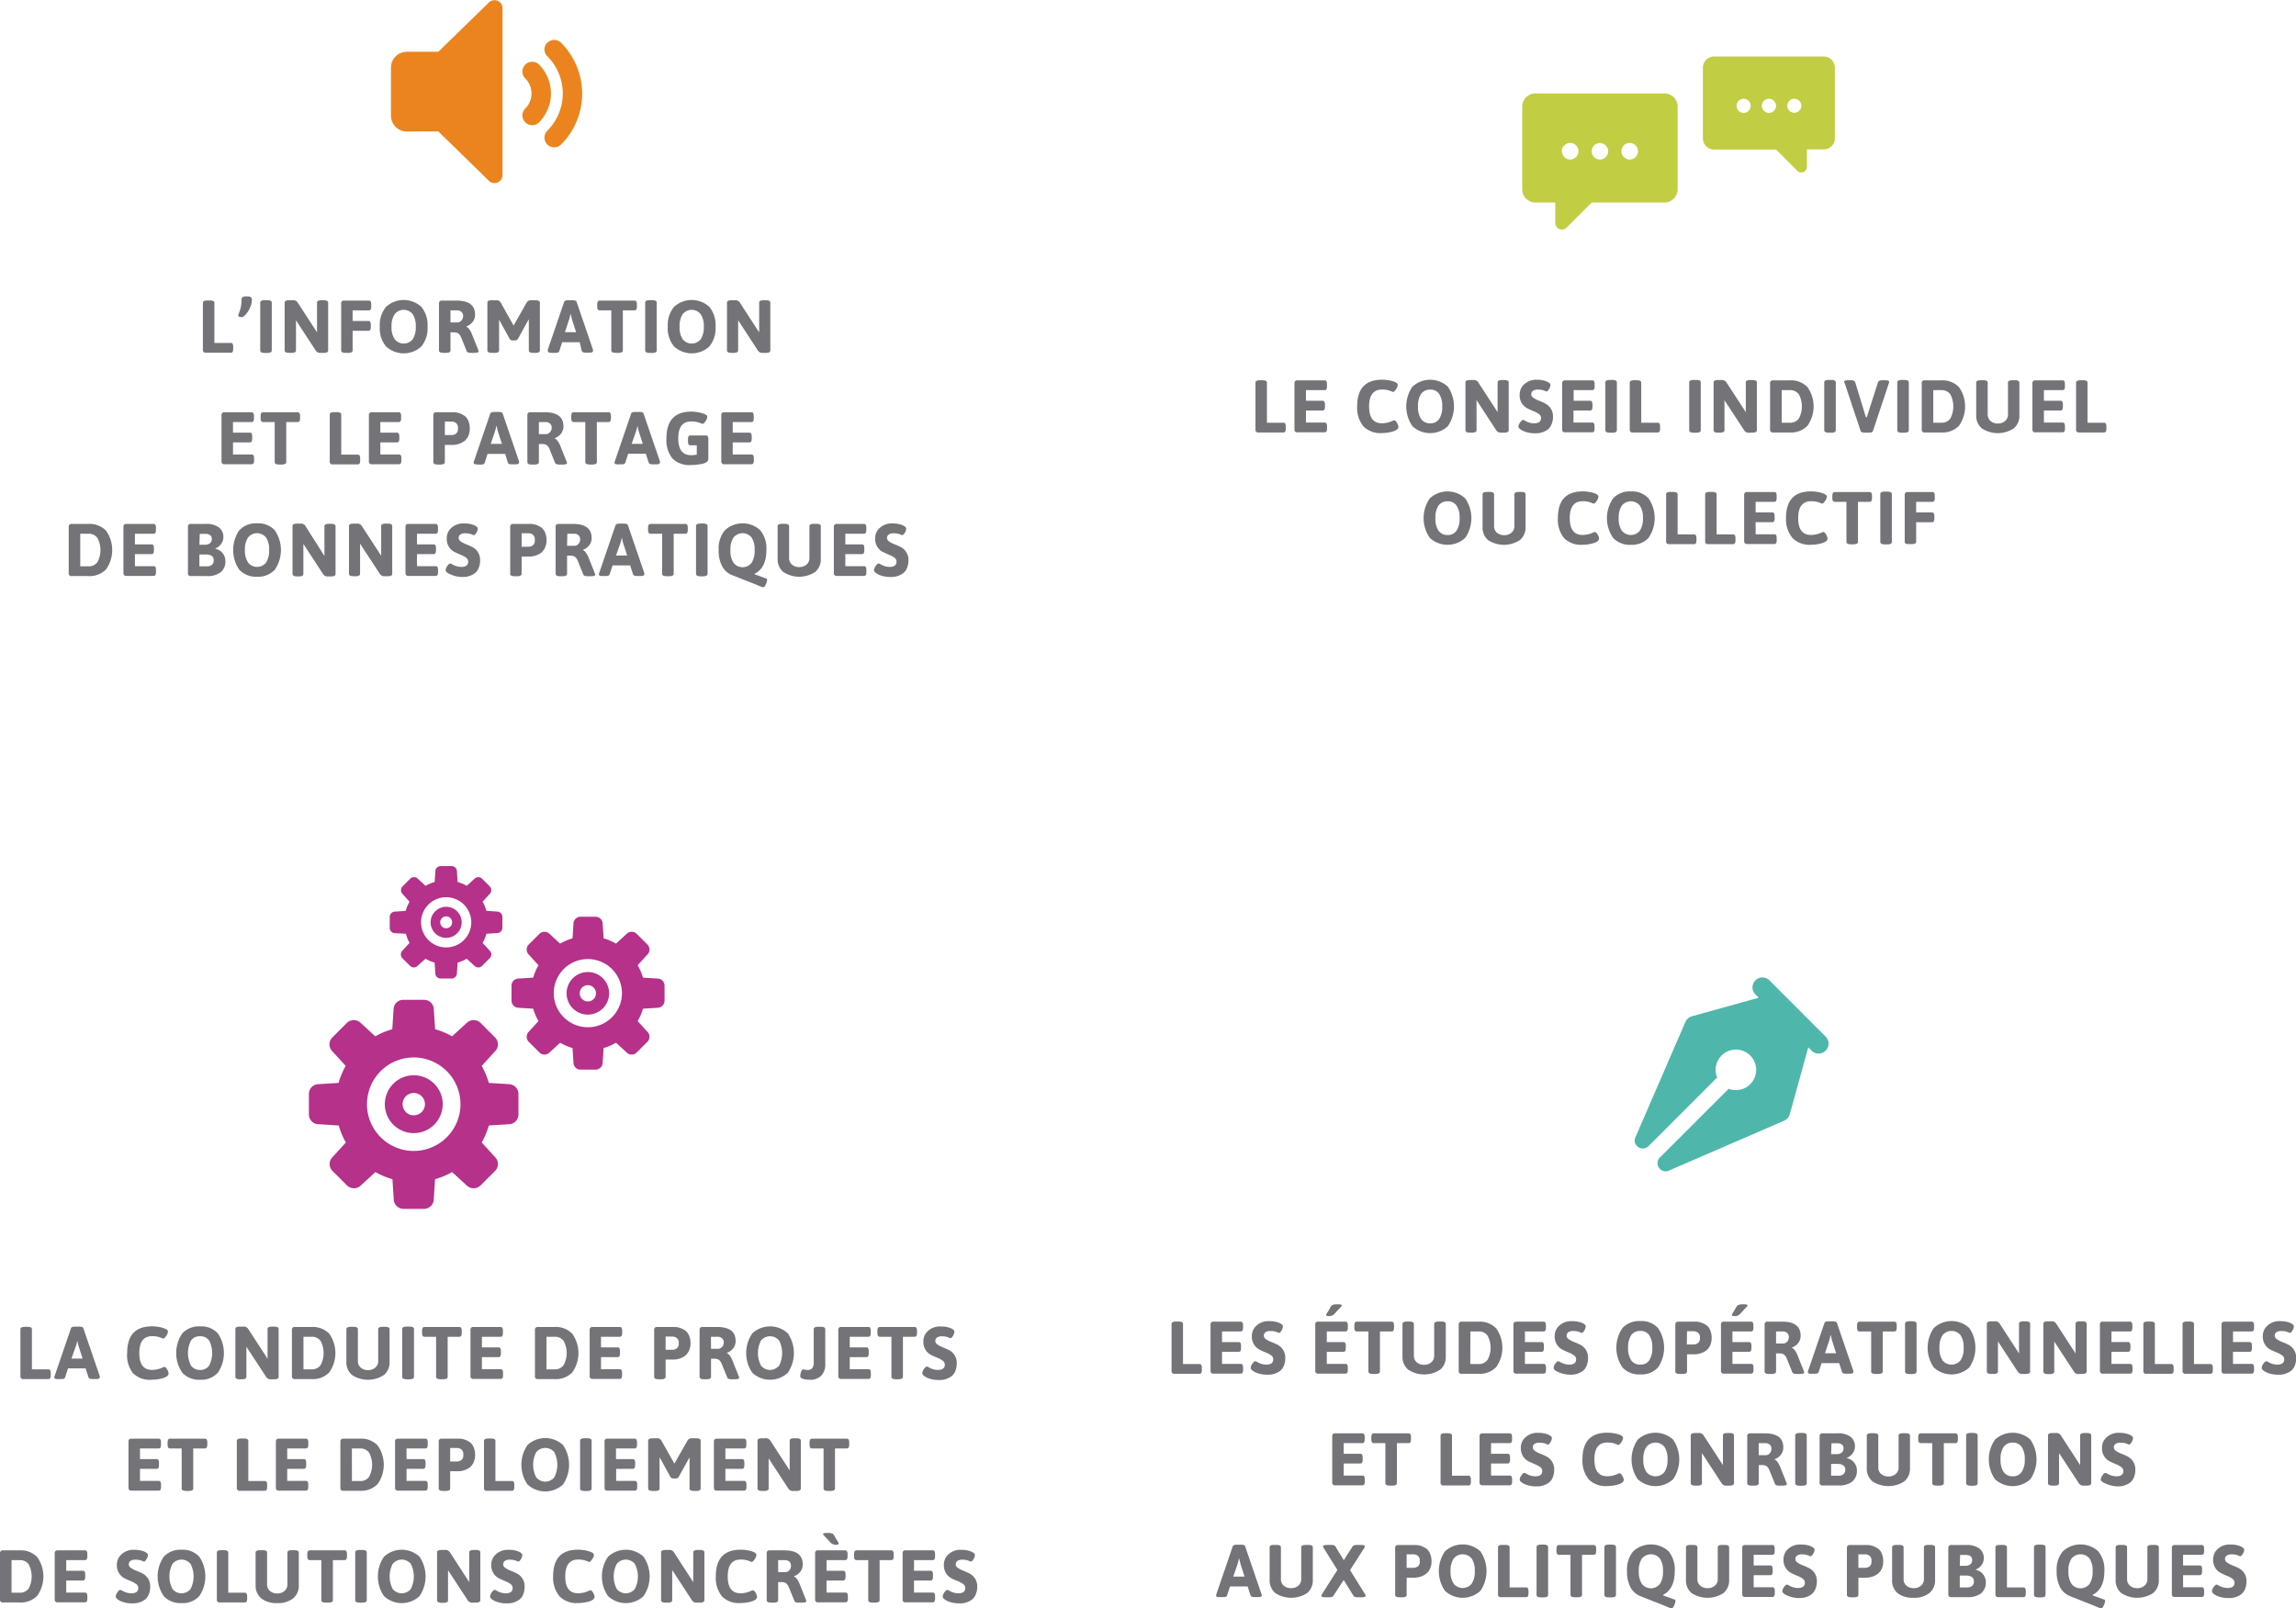 <svg xmlns="http://www.w3.org/2000/svg" viewBox="0 0 431.7 302.37"><defs><style>.cls-1{fill:#737378;}.cls-2{fill:#4fb6ab;}.cls-3{fill:#eb841e;}.cls-4{fill:#b5318a;}.cls-5{fill:#c1cd42;}</style></defs><title>metiers</title><g id="Calque_2" data-name="Calque 2"><g id="ressources"><path class="cls-1" d="M38.15,65.76V56.94c0-.29.28-.44.84-.44h.48c.56,0,.84.15.84.44v7.55h3.12c.28,0,.42.23.42.7v.43c0,.47-.14.7-.42.7H38.71A.49.49,0,0,1,38.15,65.76Z"/><path class="cls-1" d="M47,57.88a4.79,4.79,0,0,1-.81,1.27c-.3.32-.55.48-.72.48a1.33,1.33,0,0,1-.47-.07c-.14-.06-.2-.13-.2-.23a1.59,1.59,0,0,1,.15-.51,6.13,6.13,0,0,0,.46-2.48c0-.41.28-.61.84-.61h.27c.56,0,.84.2.84.61A3.71,3.71,0,0,1,47,57.88Z"/><path class="cls-1" d="M48.93,65.9v-9c0-.3.28-.46.84-.46h.49c.56,0,.84.16.84.46v9c0,.31-.28.47-.84.47h-.49C49.21,66.37,48.93,66.21,48.93,65.9Z"/><path class="cls-1" d="M53.52,65.9v-9c0-.29.28-.44.84-.44H55a1,1,0,0,1,.93.37l3.68,5.67v-5.6c0-.29.28-.44.84-.44h.41c.56,0,.84.15.84.44v9q0,.45-.84.45h-.54a1,1,0,0,1-.92-.38l-3.75-5.74V65.9q0,.45-.84.45h-.41Q53.52,66.35,53.52,65.9Z"/><path class="cls-1" d="M64.15,65.9V57.08a.49.49,0,0,1,.56-.56h4.67c.28,0,.42.24.42.7v.44c0,.47-.14.7-.42.7H66.3v2h3c.28,0,.42.24.42.7v.44c0,.46-.14.7-.42.7h-3V65.9q0,.45-.84.45H65Q64.15,66.35,64.15,65.9Z"/><path class="cls-1" d="M72.58,65.14a5.35,5.35,0,0,1-1.17-3.72,5.34,5.34,0,0,1,1.17-3.71,4.9,4.9,0,0,1,6.65,0,5.39,5.39,0,0,1,1.16,3.71,5.4,5.4,0,0,1-1.16,3.72,4.9,4.9,0,0,1-6.65,0Zm1.63-1.35a2.18,2.18,0,0,0,3.39,0,4.11,4.11,0,0,0,.57-2.37,4,4,0,0,0-.57-2.35,2.18,2.18,0,0,0-3.39,0,4,4,0,0,0-.59,2.35A4,4,0,0,0,74.21,63.79Z"/><path class="cls-1" d="M82.54,65.9V57.08a.5.5,0,0,1,.56-.56h2.73q3.49,0,3.49,2.64a2.21,2.21,0,0,1-.44,1.36,2.58,2.58,0,0,1-1.2.86v.06a1.27,1.27,0,0,1,.55.47,3.62,3.62,0,0,1,.46.82l1.23,3.08a.77.77,0,0,1,.07.26c0,.19-.28.28-.84.28h-.57c-.47,0-.74-.1-.82-.29l-1.1-2.73a1.71,1.71,0,0,0-.51-.65,1.58,1.58,0,0,0-.9-.19H84.7V65.9q0,.45-.84.45h-.48Q82.54,66.35,82.54,65.9Zm2.16-5.27H86a1,1,0,0,0,.75-.35,1.21,1.21,0,0,0,.33-.85,1,1,0,0,0-.32-.78,1.2,1.2,0,0,0-.86-.29H84.7Z"/><path class="cls-1" d="M91.64,65.9v-9c0-.29.28-.44.84-.44h.74a.93.93,0,0,1,.89.37l2.46,4.39,2.49-4.39a.93.93,0,0,1,.88-.37h.73c.56,0,.84.15.84.44v9q0,.45-.84.45h-.4q-.84,0-.84-.45V60.11l-.06,0-2,3.63a.65.65,0,0,1-.56.27h-.41a.65.65,0,0,1-.56-.27l-2-3.63,0,0V65.9q0,.45-.84.45h-.41Q91.64,66.35,91.64,65.9Z"/><path class="cls-1" d="M103,66a2,2,0,0,1,0-.25l3.08-9c.08-.2.34-.29.8-.29h.73c.46,0,.72.09.8.29l3.08,9a.85.85,0,0,1,0,.25c0,.21-.23.31-.7.31h-.62c-.45,0-.72-.1-.78-.29L109,64.35h-3.3l-.56,1.71c-.07.19-.28.29-.65.29h-.56C103.32,66.35,103,66.25,103,66Zm3.22-3.54h2.1l-.8-2.49-.21-.9h-.06a6.13,6.13,0,0,1-.21.9Z"/><path class="cls-1" d="M114.94,65.9V58.36h-2.23c-.28,0-.42-.23-.42-.7v-.44c0-.46.14-.7.42-.7h6.62c.28,0,.42.24.42.7v.44c0,.47-.14.7-.42.7h-2.22V65.9q0,.45-.84.45h-.49Q114.94,66.35,114.94,65.9Z"/><path class="cls-1" d="M121.31,65.9v-9c0-.3.28-.46.84-.46h.49c.56,0,.84.16.84.46v9c0,.31-.28.47-.84.47h-.49C121.59,66.37,121.31,66.21,121.31,65.9Z"/><path class="cls-1" d="M126.73,65.14a5.35,5.35,0,0,1-1.17-3.72,5.34,5.34,0,0,1,1.17-3.71,4.9,4.9,0,0,1,6.65,0,5.39,5.39,0,0,1,1.16,3.71,5.4,5.4,0,0,1-1.16,3.72,4.9,4.9,0,0,1-6.65,0Zm1.63-1.35a2.18,2.18,0,0,0,3.39,0,4.1,4.1,0,0,0,.58-2.37,4,4,0,0,0-.58-2.35,2.18,2.18,0,0,0-3.39,0,4,4,0,0,0-.58,2.35A4,4,0,0,0,128.36,63.79Z"/><path class="cls-1" d="M136.69,65.9v-9c0-.29.28-.44.84-.44h.61a1,1,0,0,1,.92.37l3.68,5.67v-5.6c0-.29.28-.44.84-.44H144c.56,0,.84.15.84.44v9q0,.45-.84.45h-.53a1,1,0,0,1-.93-.38l-3.75-5.74V65.9q0,.45-.84.45h-.41Q136.69,66.35,136.69,65.9Z"/><path class="cls-1" d="M41.65,86.76V78.08a.5.5,0,0,1,.56-.56h5.12c.28,0,.42.24.42.7v.44c0,.47-.14.7-.42.7H43.81v2H47c.28,0,.42.23.42.7v.43c0,.47-.14.7-.42.7H43.81v2.27h3.54c.28,0,.42.23.42.7v.43c0,.47-.14.7-.42.7H42.21A.49.49,0,0,1,41.65,86.76Z"/><path class="cls-1" d="M51.65,86.9V79.36H49.42c-.28,0-.42-.23-.42-.7v-.44c0-.46.14-.7.42-.7H56c.28,0,.42.24.42.7v.44c0,.47-.14.7-.42.7H53.82V86.9q0,.45-.84.45h-.49Q51.65,87.35,51.65,86.9Z"/><path class="cls-1" d="M62,86.76V77.94c0-.29.28-.44.84-.44h.48c.56,0,.84.15.84.44v7.55H67.3c.28,0,.42.23.42.7v.43c0,.47-.14.7-.42.7H62.58A.49.49,0,0,1,62,86.76Z"/><path class="cls-1" d="M69.36,86.76V78.08a.49.49,0,0,1,.56-.56H75c.28,0,.42.24.42.7v.44c0,.47-.14.7-.42.7H71.51v2h3.15c.28,0,.42.23.42.7v.43c0,.47-.14.7-.42.7H71.51v2.27h3.54c.28,0,.42.23.42.7v.43c0,.47-.14.7-.42.7H69.92A.49.49,0,0,1,69.36,86.76Z"/><path class="cls-1" d="M81.48,86.9V78.08a.5.5,0,0,1,.56-.56H85a3.63,3.63,0,0,1,2.53.82,2.33,2.33,0,0,1,.57.9,3.74,3.74,0,0,1,.23,1.35,3.35,3.35,0,0,1-.26,1.35,2.54,2.54,0,0,1-.64.9,3.15,3.15,0,0,1-.85.51,3.81,3.81,0,0,1-1.44.31H83.64V86.9c0,.3-.29.45-.84.45h-.48Q81.48,87.35,81.48,86.9Zm2.16-5.09h1.24a1.38,1.38,0,0,0,.86-.27,1.1,1.1,0,0,0,.36-1,1.13,1.13,0,0,0-.36-1,1.38,1.38,0,0,0-.86-.27H83.64Z"/><path class="cls-1" d="M89.05,87a1.28,1.28,0,0,1,.06-.25l3.08-9c.07-.2.34-.29.8-.29h.73c.45,0,.72.09.79.29l3.08,9a.92.92,0,0,1,0,.25c0,.21-.24.31-.71.31h-.61c-.46,0-.72-.1-.78-.29L95,85.35H91.67l-.56,1.71c-.06.19-.28.29-.64.29h-.56C89.34,87.35,89.05,87.25,89.05,87Zm3.22-3.54h2.1L93.58,81l-.21-.9h-.06a6.13,6.13,0,0,1-.21.9Z"/><path class="cls-1" d="M99.16,86.9V78.08a.5.5,0,0,1,.56-.56h2.73q3.49,0,3.49,2.64a2.21,2.21,0,0,1-.44,1.36,2.58,2.58,0,0,1-1.2.86v.06a1.2,1.2,0,0,1,.54.47,3.3,3.3,0,0,1,.47.82l1.23,3.08a.77.77,0,0,1,.07.26c0,.19-.28.28-.84.28h-.57c-.47,0-.74-.1-.82-.29l-1.1-2.73a1.71,1.71,0,0,0-.51-.65,1.64,1.64,0,0,0-.91-.19h-.54V86.9q0,.45-.84.45H100Q99.16,87.35,99.16,86.9Zm2.16-5.27h1.33a1,1,0,0,0,.75-.35,1.21,1.21,0,0,0,.33-.85,1,1,0,0,0-.32-.78,1.2,1.2,0,0,0-.86-.29h-1.23Z"/><path class="cls-1" d="M110.05,86.9V79.36h-2.22c-.28,0-.42-.23-.42-.7v-.44c0-.46.14-.7.42-.7h6.62c.28,0,.42.24.42.7v.44c0,.47-.14.7-.42.7h-2.23V86.9q0,.45-.84.45h-.49Q110.05,87.35,110.05,86.9Z"/><path class="cls-1" d="M115.54,87a1.28,1.28,0,0,1,.06-.25l3.08-9c.07-.2.34-.29.8-.29h.72c.46,0,.73.09.8.29l3.08,9a.85.85,0,0,1,0,.25c0,.21-.23.31-.7.31h-.61c-.46,0-.72-.1-.79-.29l-.56-1.71h-3.3l-.56,1.71c-.07.19-.28.29-.64.29h-.56C115.83,87.35,115.54,87.25,115.54,87Zm3.22-3.54h2.1l-.8-2.49-.21-.9h0q-.14.66-.21.9Z"/><path class="cls-1" d="M125.31,82.4q0-5,4.68-5a7.24,7.24,0,0,1,2,.29q1,.28,1,.69a1.6,1.6,0,0,1-.33.81c-.22.34-.42.51-.58.51a1.65,1.65,0,0,1-.31-.11,4.45,4.45,0,0,0-1.82-.34c-1.62,0-2.42,1.06-2.42,3.17s.79,3.17,2.39,3.17a5.6,5.6,0,0,0,1.09-.1V83.73h-1.23c-.28,0-.42-.24-.42-.7v-.45c0-.47.14-.7.42-.7h2.84a.49.49,0,0,1,.56.56v3.89a.68.68,0,0,1-.35.57,2.49,2.49,0,0,1-.92.34,10.49,10.49,0,0,1-2,.2,4.5,4.5,0,0,1-3.48-1.23A5.51,5.51,0,0,1,125.31,82.4Z"/><path class="cls-1" d="M135.62,86.76V78.08a.49.49,0,0,1,.56-.56h5.12c.28,0,.42.24.42.7v.44c0,.47-.14.7-.42.7h-3.53v2h3.15c.28,0,.42.23.42.7v.43c0,.47-.14.7-.42.7h-3.15v2.27h3.55c.27,0,.42.23.42.7v.43c0,.47-.15.7-.42.7h-5.14A.49.49,0,0,1,135.62,86.76Z"/><path class="cls-1" d="M12.92,107.76V99.08a.5.5,0,0,1,.56-.56h3.14a4.29,4.29,0,0,1,3.32,1.27,6.28,6.28,0,0,1,0,7.27,4.28,4.28,0,0,1-3.32,1.26H13.48A.49.49,0,0,1,12.92,107.76Zm2.17-1.27h1.53a2,2,0,0,0,1.69-.78,4.79,4.79,0,0,0,0-4.57,2,2,0,0,0-1.69-.78H15.09Z"/><path class="cls-1" d="M23.21,107.76V99.08a.5.5,0,0,1,.56-.56H28.9c.28,0,.42.24.42.7v.44c0,.47-.14.7-.42.7H25.37v2h3.15c.28,0,.42.23.42.7v.43c0,.47-.14.7-.42.7H25.37v2.27h3.54c.28,0,.42.23.42.7v.43c0,.47-.14.7-.42.7H23.77A.49.49,0,0,1,23.21,107.76Z"/><path class="cls-1" d="M35.34,107.76V99.08a.49.49,0,0,1,.56-.56h2.77a3.87,3.87,0,0,1,2.5.66A2.22,2.22,0,0,1,42,101a2.06,2.06,0,0,1-.43,1.28,2.43,2.43,0,0,1-1.08.85v.06a2.35,2.35,0,0,1,1.89,2.29,2.6,2.6,0,0,1-.87,2.11,4,4,0,0,1-2.63.73h-3A.49.49,0,0,1,35.34,107.76Zm2.15-5.33h1a1.47,1.47,0,0,0,1-.29,1,1,0,0,0,.34-.76c0-.69-.43-1-1.27-1h-1Zm0,4.06h1.37a1.47,1.47,0,0,0,1-.29,1.08,1.08,0,0,0,.33-.84c0-.73-.5-1.1-1.51-1.1H37.49Z"/><path class="cls-1" d="M45,107.14a6.53,6.53,0,0,1,0-7.43,4.25,4.25,0,0,1,3.34-1.3,4.2,4.2,0,0,1,3.32,1.3,6.53,6.53,0,0,1,0,7.43,4.23,4.23,0,0,1-3.32,1.3A4.28,4.28,0,0,1,45,107.14Zm1.64-1.35a2.18,2.18,0,0,0,3.39,0,4.11,4.11,0,0,0,.57-2.37,4,4,0,0,0-.57-2.35,2.18,2.18,0,0,0-3.39,0,4,4,0,0,0-.59,2.35A4,4,0,0,0,46.66,105.79Z"/><path class="cls-1" d="M55,107.9v-9c0-.29.28-.44.84-.44h.6a1,1,0,0,1,.93.37L61,104.54v-5.6c0-.29.28-.44.84-.44h.41c.55,0,.84.15.84.44v9c0,.3-.29.45-.84.45h-.54a1,1,0,0,1-.92-.38l-3.75-5.74v5.67q0,.45-.84.45h-.41Q55,108.35,55,107.9Z"/><path class="cls-1" d="M65.62,107.9v-9c0-.29.28-.44.84-.44h.6a1,1,0,0,1,.92.37l3.69,5.67v-5.6c0-.29.28-.44.83-.44h.41c.56,0,.84.15.84.44v9q0,.45-.84.45h-.53a1,1,0,0,1-.92-.38l-3.76-5.74v5.67q0,.45-.84.45h-.4Q65.62,108.35,65.62,107.9Z"/><path class="cls-1" d="M76.24,107.76V99.08a.5.5,0,0,1,.56-.56h5.13c.28,0,.42.24.42.7v.44c0,.47-.14.7-.42.7H78.4v2h3.15c.28,0,.42.23.42.7v.43c0,.47-.14.7-.42.7H78.4v2.27h3.54c.28,0,.42.23.42.7v.43c0,.47-.14.7-.42.7H76.8A.49.49,0,0,1,76.24,107.76Z"/><path class="cls-1" d="M83.79,107.2a1.51,1.51,0,0,1,.32-.78c.22-.31.4-.46.55-.46a1.19,1.19,0,0,1,.36.15,3.43,3.43,0,0,0,1.7.49c.87,0,1.31-.34,1.31-1a.92.92,0,0,0-.42-.76,4.55,4.55,0,0,0-1-.53c-.4-.16-.79-.34-1.19-.54a2.67,2.67,0,0,1-1-.93,2.76,2.76,0,0,1-.42-1.57,2.6,2.6,0,0,1,.5-1.62,3.29,3.29,0,0,1,2.81-1.22,4.67,4.67,0,0,1,1.79.31c.49.21.73.43.73.67a1.58,1.58,0,0,1-.26.77q-.27.45-.51.45a.78.78,0,0,1-.25-.1,3.06,3.06,0,0,0-1.29-.25,1.6,1.6,0,0,0-1,.25.81.81,0,0,0-.28.63.82.82,0,0,0,.42.67,4.33,4.33,0,0,0,1,.52c.39.15.78.33,1.18.53a2.68,2.68,0,0,1,1.43,2.43,3.72,3.72,0,0,1-.27,1.5,2.25,2.25,0,0,1-.75,1,3.73,3.73,0,0,1-2.27.68A5.55,5.55,0,0,1,84.7,108C84.09,107.76,83.79,107.48,83.79,107.2Z"/><path class="cls-1" d="M95.93,107.9V99.08a.49.49,0,0,1,.56-.56h2.94a3.65,3.65,0,0,1,2.53.82,2.45,2.45,0,0,1,.57.9,3.74,3.74,0,0,1,.23,1.35,3.19,3.19,0,0,1-.27,1.35,2.52,2.52,0,0,1-.63.9,3.15,3.15,0,0,1-.85.51,3.89,3.89,0,0,1-1.44.31H98.08v3.24q0,.45-.84.45h-.47Q95.93,108.35,95.93,107.9Zm2.15-5.09h1.25a1.38,1.38,0,0,0,.86-.27,1.1,1.1,0,0,0,.36-1,1.13,1.13,0,0,0-.36-1,1.38,1.38,0,0,0-.86-.27H98.08Z"/><path class="cls-1" d="M104.47,107.9V99.08a.49.49,0,0,1,.56-.56h2.73q3.48,0,3.48,2.64a2.15,2.15,0,0,1-.44,1.36,2.5,2.5,0,0,1-1.19.86v.06a1.31,1.31,0,0,1,.54.47,3.28,3.28,0,0,1,.46.82l1.24,3.08a1.13,1.13,0,0,1,.07.26c0,.19-.28.28-.84.28h-.58c-.47,0-.74-.1-.81-.29l-1.11-2.73a1.71,1.71,0,0,0-.51-.65,1.58,1.58,0,0,0-.9-.19h-.55v3.41q0,.45-.84.45h-.47Q104.47,108.35,104.47,107.9Zm2.15-5.27H108a1,1,0,0,0,.76-.35,1.25,1.25,0,0,0,.32-.85,1,1,0,0,0-.31-.78,1.2,1.2,0,0,0-.86-.29h-1.24Z"/><path class="cls-1" d="M112.6,108a1.28,1.28,0,0,1,.06-.25l3.08-9c.07-.2.34-.29.8-.29h.72c.46,0,.73.09.8.29l3.08,9a.85.85,0,0,1,0,.25c0,.21-.23.31-.7.31h-.61c-.46,0-.72-.1-.79-.29l-.56-1.71h-3.3l-.56,1.71c-.07.19-.28.29-.64.29h-.56C112.89,108.35,112.6,108.25,112.6,108Zm3.22-3.54h2.1l-.8-2.49-.21-.9h0q-.14.66-.21.9Z"/><path class="cls-1" d="M124.5,107.9v-7.54h-2.22c-.28,0-.43-.23-.43-.7v-.44c0-.46.15-.7.43-.7h6.62c.28,0,.42.24.42.7v.44c0,.47-.14.7-.42.7h-2.23v7.54q0,.45-.84.45h-.49Q124.5,108.35,124.5,107.9Z"/><path class="cls-1" d="M130.87,107.9v-9c0-.3.28-.46.84-.46h.49c.56,0,.84.16.84.46v9c0,.31-.28.47-.84.47h-.49C131.15,108.37,130.87,108.21,130.87,107.9Z"/><path class="cls-1" d="M135.13,103.42a5.34,5.34,0,0,1,1.16-3.71,4.91,4.91,0,0,1,6.66,0,5.39,5.39,0,0,1,1.15,3.71c0,2.23-.73,3.71-2.2,4.47V108l2.14.77a.26.26,0,0,1,.2.28,2.5,2.5,0,0,1-.24.79c-.16.39-.33.58-.53.58s-.7-.25-1.92-.74l-3.88-1.53a3.61,3.61,0,0,1-1.89-1.68A6.11,6.11,0,0,1,135.13,103.42Zm2.79,2.41a2.16,2.16,0,0,0,3.4,0,4.2,4.2,0,0,0,.57-2.39,4.06,4.06,0,0,0-.57-2.37,2.19,2.19,0,0,0-3.4,0,4,4,0,0,0-.58,2.37A4.12,4.12,0,0,0,137.92,105.83Z"/><path class="cls-1" d="M146.21,105.05V98.94c0-.29.29-.44.85-.44h.47c.56,0,.84.15.84.44v6a1.59,1.59,0,0,0,.53,1.22,2,2,0,0,0,1.37.47,2,2,0,0,0,1.38-.47,1.57,1.57,0,0,0,.54-1.22v-6c0-.29.28-.44.84-.44h.47c.56,0,.83.15.83.44v6.11a3.09,3.09,0,0,1-1.06,2.5,5.48,5.48,0,0,1-6,0A3.1,3.1,0,0,1,146.21,105.05Z"/><path class="cls-1" d="M156.78,107.76V99.08a.5.5,0,0,1,.56-.56h5.13c.28,0,.42.24.42.7v.44c0,.47-.14.7-.42.7h-3.53v2h3.15c.28,0,.42.23.42.7v.43c0,.47-.14.7-.42.7h-3.15v2.27h3.54c.28,0,.42.23.42.7v.43c0,.47-.14.7-.42.7h-5.14A.49.49,0,0,1,156.78,107.76Z"/><path class="cls-1" d="M164.33,107.2a1.51,1.51,0,0,1,.32-.78c.22-.31.4-.46.55-.46a1.1,1.1,0,0,1,.36.15,3.43,3.43,0,0,0,1.7.49c.87,0,1.31-.34,1.31-1a.92.92,0,0,0-.42-.76,4.55,4.55,0,0,0-1-.53c-.4-.16-.79-.34-1.18-.54a2.63,2.63,0,0,1-1-.93,2.76,2.76,0,0,1-.42-1.57,2.6,2.6,0,0,1,.5-1.62,3.3,3.3,0,0,1,2.81-1.22,4.76,4.76,0,0,1,1.8.31c.48.21.72.43.72.67a1.58,1.58,0,0,1-.26.77q-.27.45-.51.45a.78.78,0,0,1-.25-.1,3.06,3.06,0,0,0-1.29-.25,1.55,1.55,0,0,0-1,.25.79.79,0,0,0-.29.63.82.82,0,0,0,.42.67,4.33,4.33,0,0,0,1,.52c.39.15.78.33,1.18.53a2.63,2.63,0,0,1,1,.93,2.57,2.57,0,0,1,.43,1.5,3.72,3.72,0,0,1-.28,1.5,2.25,2.25,0,0,1-.75,1,3.72,3.72,0,0,1-2.26.68,5.57,5.57,0,0,1-2.26-.41C164.63,107.76,164.33,107.48,164.33,107.2Z"/><path class="cls-1" d="M3.84,258.76v-8.82q0-.45.84-.45h.48q.84,0,.84.45v7.55H9.12c.28,0,.42.23.42.7v.43c0,.47-.14.7-.42.7H4.4A.49.49,0,0,1,3.84,258.76Z"/><path class="cls-1" d="M10.21,259a1.28,1.28,0,0,1,.06-.25l3.08-9c.07-.2.34-.3.8-.3h.73c.45,0,.72.1.79.3l3.08,9a.81.81,0,0,1,0,.25c0,.21-.23.31-.7.31h-.61c-.46,0-.72-.1-.79-.29l-.56-1.71h-3.3l-.56,1.71c-.06.19-.28.29-.64.29h-.56C10.5,259.35,10.21,259.25,10.21,259Zm3.22-3.54h2.1L14.74,253l-.22-.9h0a7.86,7.86,0,0,1-.21.9Z"/><path class="cls-1" d="M23.91,254.4c0-3.33,1.55-5,4.67-5a6.8,6.8,0,0,1,2,.28c.64.19,1,.42,1,.7a1.6,1.6,0,0,1-.33.81c-.22.34-.42.51-.58.51a1.69,1.69,0,0,1-.3-.11,4.06,4.06,0,0,0-1.76-.34c-1.62,0-2.42,1.06-2.42,3.17s.8,3.17,2.39,3.17a4.6,4.6,0,0,0,1.93-.42,1.89,1.89,0,0,1,.37-.14c.19,0,.38.16.56.48a1.86,1.86,0,0,1,.26.74c0,.37-.34.66-1,.87a7.5,7.5,0,0,1-2.09.31A4.5,4.5,0,0,1,25,258.21,5.51,5.51,0,0,1,23.91,254.4Z"/><path class="cls-1" d="M34.29,258.14a6.53,6.53,0,0,1,0-7.43,4.24,4.24,0,0,1,3.33-1.3,4.21,4.21,0,0,1,3.33,1.3,6.58,6.58,0,0,1,0,7.43,4.24,4.24,0,0,1-3.33,1.3A4.27,4.27,0,0,1,34.29,258.14Zm1.63-1.35a2,2,0,0,0,1.7.81,2,2,0,0,0,1.7-.81,5.19,5.19,0,0,0,0-4.73,2,2,0,0,0-1.7-.8,2,2,0,0,0-1.7.8,5.11,5.11,0,0,0,0,4.73Z"/><path class="cls-1" d="M44.26,258.9v-9q0-.45.84-.45h.6a1,1,0,0,1,.93.38l3.68,5.67v-5.6q0-.45.84-.45h.4q.84,0,.84.45v9q0,.45-.84.45H51a1,1,0,0,1-.92-.38l-3.75-5.74v5.67q0,.45-.84.45H45.1Q44.26,259.35,44.26,258.9Z"/><path class="cls-1" d="M54.89,258.76v-8.68a.49.49,0,0,1,.56-.56h3.13a4.3,4.3,0,0,1,3.33,1.27,6.32,6.32,0,0,1,0,7.27,4.29,4.29,0,0,1-3.33,1.26H55.45A.49.49,0,0,1,54.89,258.76Zm2.17-1.27h1.52a2,2,0,0,0,1.7-.79,4.85,4.85,0,0,0,0-4.56,2,2,0,0,0-1.7-.78H57.06Z"/><path class="cls-1" d="M65.13,256.05v-6.11c0-.3.29-.45.84-.45h.48q.84,0,.84.45v6a1.55,1.55,0,0,0,.53,1.21,2,2,0,0,0,1.37.48,2,2,0,0,0,1.38-.48,1.53,1.53,0,0,0,.54-1.21v-6q0-.45.84-.45h.47c.55,0,.83.15.83.45v6.11a3.09,3.09,0,0,1-1.06,2.5,5.48,5.48,0,0,1-6,0A3.1,3.1,0,0,1,65.13,256.05Z"/><path class="cls-1" d="M75.62,258.9v-9c0-.3.28-.46.84-.46H77c.56,0,.84.16.84.46v9c0,.31-.28.46-.84.46h-.49C75.9,259.36,75.62,259.21,75.62,258.9Z"/><path class="cls-1" d="M82,258.9v-7.54H79.78c-.28,0-.42-.24-.42-.7v-.44c0-.46.14-.7.42-.7H86.4c.28,0,.42.24.42.7v.44c0,.46-.14.7-.42.7H84.17v7.54q0,.45-.84.45h-.49Q82,259.35,82,258.9Z"/><path class="cls-1" d="M88.46,258.76v-8.68a.5.5,0,0,1,.56-.56h5.12c.28,0,.42.24.42.7v.44c0,.46-.14.7-.42.7H90.61v2h3.15c.28,0,.42.23.42.7v.43c0,.47-.14.7-.42.7H90.61v2.27h3.55c.28,0,.42.23.42.7v.43c0,.47-.14.7-.42.7H89A.49.49,0,0,1,88.46,258.76Z"/><path class="cls-1" d="M100.58,258.76v-8.68a.5.5,0,0,1,.56-.56h3.14a4.29,4.29,0,0,1,3.32,1.27,6.28,6.28,0,0,1,0,7.27,4.28,4.28,0,0,1-3.32,1.26h-3.14A.49.49,0,0,1,100.58,258.76Zm2.17-1.27h1.53a2,2,0,0,0,1.69-.79,4.77,4.77,0,0,0,0-4.56,2,2,0,0,0-1.69-.78h-1.53Z"/><path class="cls-1" d="M110.87,258.76v-8.68a.5.5,0,0,1,.56-.56h5.13c.28,0,.42.24.42.7v.44c0,.46-.14.7-.42.7H113v2h3.15c.28,0,.42.23.42.7v.43c0,.47-.14.7-.42.7H113v2.27h3.54c.28,0,.42.23.42.7v.43c0,.47-.14.7-.42.7h-5.14A.49.49,0,0,1,110.87,258.76Z"/><path class="cls-1" d="M123,258.9v-8.82a.49.49,0,0,1,.56-.56h2.94a3.6,3.6,0,0,1,2.53.82,2.58,2.58,0,0,1,.57.9,3.74,3.74,0,0,1,.23,1.35,3.19,3.19,0,0,1-.27,1.35,2.54,2.54,0,0,1-.64.9,3,3,0,0,1-.84.51,3.87,3.87,0,0,1-1.44.3h-1.49v3.25q0,.45-.84.45h-.47Q123,259.35,123,258.9Zm2.15-5.09h1.25a1.4,1.4,0,0,0,.86-.27,1.11,1.11,0,0,0,.36-.95,1.13,1.13,0,0,0-.36-1,1.4,1.4,0,0,0-.86-.27h-1.25Z"/><path class="cls-1" d="M131.54,258.9v-8.82a.49.49,0,0,1,.56-.56h2.73q3.48,0,3.48,2.63a2.16,2.16,0,0,1-.44,1.37,2.55,2.55,0,0,1-1.2.86v.06a1.27,1.27,0,0,1,.55.47,3.28,3.28,0,0,1,.46.82l1.23,3.08a.77.77,0,0,1,.07.26c0,.19-.28.28-.84.28h-.57c-.47,0-.74-.1-.81-.29l-1.11-2.73a1.71,1.71,0,0,0-.51-.65,1.58,1.58,0,0,0-.9-.19h-.55v3.41q0,.45-.84.45h-.47Q131.54,259.35,131.54,258.9Zm2.15-5.28H135a1,1,0,0,0,.76-.34,1.25,1.25,0,0,0,.32-.85,1,1,0,0,0-.32-.79,1.2,1.2,0,0,0-.86-.28h-1.23Z"/><path class="cls-1" d="M141.46,258.14a6.53,6.53,0,0,1,0-7.43,4.91,4.91,0,0,1,6.66,0,6.58,6.58,0,0,1,0,7.43,4.91,4.91,0,0,1-6.66,0Zm1.63-1.35a2.19,2.19,0,0,0,3.4,0,5.19,5.19,0,0,0,0-4.73,2.21,2.21,0,0,0-3.4,0,5.11,5.11,0,0,0,0,4.73Z"/><path class="cls-1" d="M151.34,259.36a1.86,1.86,0,0,1-.67-.22.46.46,0,0,1-.21-.41,2.72,2.72,0,0,1,.15-.74c.1-.31.24-.48.43-.5l.27.06a2.76,2.76,0,0,0,.51.05,1.11,1.11,0,0,0,.91-.34,1.81,1.81,0,0,0,.27-1.11v-6.21c0-.3.28-.46.84-.46h.49c.56,0,.84.16.84.46v6.55a3.08,3.08,0,0,1-.73,2.17,2.93,2.93,0,0,1-2.24.78A5.29,5.29,0,0,1,151.34,259.36Z"/><path class="cls-1" d="M157.62,258.76v-8.68a.49.49,0,0,1,.56-.56h5.12c.28,0,.42.24.42.7v.44c0,.46-.14.7-.42.7h-3.53v2h3.15c.28,0,.42.23.42.7v.43c0,.47-.14.7-.42.7h-3.15v2.27h3.55c.28,0,.42.23.42.7v.43c0,.47-.14.7-.42.7h-5.14A.49.49,0,0,1,157.62,258.76Z"/><path class="cls-1" d="M167.61,258.9v-7.54h-2.22c-.28,0-.42-.24-.42-.7v-.44c0-.46.14-.7.42-.7H172c.28,0,.42.24.42.7v.44c0,.46-.14.7-.42.7h-2.23v7.54q0,.45-.84.45h-.49Q167.61,259.35,167.61,258.9Z"/><path class="cls-1" d="M173.41,258.2a1.51,1.51,0,0,1,.32-.78c.22-.31.4-.46.55-.46a1.19,1.19,0,0,1,.36.15,3.39,3.39,0,0,0,1.69.49q1.32,0,1.32-1a.92.92,0,0,0-.42-.76,5,5,0,0,0-1-.54,12.39,12.39,0,0,1-1.19-.53,2.67,2.67,0,0,1-1-.93,2.76,2.76,0,0,1-.42-1.57,2.6,2.6,0,0,1,.5-1.62,3.29,3.29,0,0,1,2.81-1.22,4.57,4.57,0,0,1,1.8.31c.48.2.72.43.72.67a1.63,1.63,0,0,1-.26.76c-.18.31-.35.46-.51.46a.78.78,0,0,1-.25-.1,3.06,3.06,0,0,0-1.29-.25,1.6,1.6,0,0,0-1,.25.81.81,0,0,0-.28.63.82.82,0,0,0,.42.67,4.33,4.33,0,0,0,1,.52c.39.15.78.33,1.18.53a2.68,2.68,0,0,1,1.43,2.43,3.76,3.76,0,0,1-.27,1.5,2.25,2.25,0,0,1-.75,1,3.73,3.73,0,0,1-2.27.68,5.55,5.55,0,0,1-2.25-.41C173.71,258.76,173.41,258.48,173.41,258.2Z"/><path class="cls-1" d="M24.16,279.76v-8.68a.5.5,0,0,1,.56-.56h5.13c.28,0,.42.24.42.7v.44c0,.46-.14.7-.42.7H26.32v2h3.15c.28,0,.42.23.42.7v.43c0,.47-.14.7-.42.7H26.32v2.27h3.54c.28,0,.42.23.42.7v.43c0,.47-.14.7-.42.7H24.72A.49.49,0,0,1,24.16,279.76Z"/><path class="cls-1" d="M34.16,279.9v-7.54H31.93c-.28,0-.42-.24-.42-.7v-.44c0-.46.14-.7.42-.7h6.63c.28,0,.42.24.42.7v.44c0,.46-.14.7-.42.7H36.33v7.54q0,.45-.84.45H35Q34.16,280.35,34.16,279.9Z"/><path class="cls-1" d="M44.53,279.76v-8.82q0-.45.84-.45h.48q.84,0,.84.45v7.55h3.12c.28,0,.42.23.42.7v.43c0,.47-.14.7-.42.7H45.09A.49.49,0,0,1,44.53,279.76Z"/><path class="cls-1" d="M51.87,279.76v-8.68a.5.5,0,0,1,.56-.56h5.12c.28,0,.42.24.42.7v.44c0,.46-.14.7-.42.7H54v2h3.15c.28,0,.42.23.42.7v.43c0,.47-.14.7-.42.7H54v2.27h3.54c.28,0,.42.23.42.7v.43c0,.47-.14.7-.42.7H52.43A.49.49,0,0,1,51.87,279.76Z"/><path class="cls-1" d="M64,279.76v-8.68a.5.5,0,0,1,.56-.56h3.14A4.27,4.27,0,0,1,71,271.79a6.28,6.28,0,0,1,0,7.27,4.27,4.27,0,0,1-3.32,1.26H64.55A.49.49,0,0,1,64,279.76Zm2.17-1.27h1.53a1.94,1.94,0,0,0,1.69-.79,4.77,4.77,0,0,0,0-4.56,2,2,0,0,0-1.69-.78H66.16Z"/><path class="cls-1" d="M74.28,279.76v-8.68a.5.5,0,0,1,.56-.56H80c.28,0,.42.24.42.7v.44c0,.46-.14.7-.42.7H76.44v2h3.15c.28,0,.42.23.42.7v.43c0,.47-.14.7-.42.7H76.44v2.27H80c.28,0,.42.23.42.7v.43c0,.47-.14.7-.42.7H74.84A.49.49,0,0,1,74.28,279.76Z"/><path class="cls-1" d="M82.49,279.9v-8.82a.49.49,0,0,1,.56-.56H86a3.6,3.6,0,0,1,2.53.82,2.45,2.45,0,0,1,.57.9,3.74,3.74,0,0,1,.23,1.35,3.19,3.19,0,0,1-.27,1.35,2.52,2.52,0,0,1-.63.9,3.15,3.15,0,0,1-.85.51,3.83,3.83,0,0,1-1.44.3H84.64v3.25q0,.45-.84.45h-.47Q82.49,280.35,82.49,279.9Zm2.15-5.09h1.25a1.38,1.38,0,0,0,.86-.27,1.11,1.11,0,0,0,.36-1,1.13,1.13,0,0,0-.36-1,1.38,1.38,0,0,0-.86-.27H84.64Z"/><path class="cls-1" d="M91,279.76v-8.82q0-.45.84-.45h.47q.84,0,.84.45v7.55h3.13c.27,0,.42.23.42.7v.43c0,.47-.15.7-.42.7H91.59A.49.49,0,0,1,91,279.76Z"/><path class="cls-1" d="M99.19,279.14a6.53,6.53,0,0,1,0-7.43,4.91,4.91,0,0,1,6.66,0,6.58,6.58,0,0,1,0,7.43,4.91,4.91,0,0,1-6.66,0Zm1.63-1.35a2.19,2.19,0,0,0,3.4,0,5.19,5.19,0,0,0,0-4.73,2.21,2.21,0,0,0-3.4,0,5.11,5.11,0,0,0,0,4.73Z"/><path class="cls-1" d="M109.07,279.9v-9c0-.3.28-.46.84-.46h.49c.56,0,.84.16.84.46v9c0,.31-.28.46-.84.46h-.49C109.35,280.36,109.07,280.21,109.07,279.9Z"/><path class="cls-1" d="M113.67,279.76v-8.68a.49.49,0,0,1,.56-.56h5.12c.28,0,.42.24.42.7v.44c0,.46-.14.7-.42.7h-3.53v2H119c.28,0,.42.23.42.7v.43c0,.47-.14.7-.42.7h-3.15v2.27h3.54c.28,0,.42.23.42.7v.43c0,.47-.14.7-.42.7h-5.13A.49.49,0,0,1,113.67,279.76Z"/><path class="cls-1" d="M121.87,279.9v-9q0-.45.84-.45h.74a.92.92,0,0,1,.88.38l2.47,4.39,2.49-4.39a.92.92,0,0,1,.88-.38h.73q.84,0,.84.45v9q0,.45-.84.45h-.41q-.84,0-.84-.45v-5.79l-.05,0-2,3.63a.65.65,0,0,1-.56.26h-.41a.65.65,0,0,1-.56-.26l-2-3.63-.06,0v5.79q0,.45-.84.45h-.4Q121.87,280.35,121.87,279.9Z"/><path class="cls-1" d="M134.23,279.76v-8.68a.5.5,0,0,1,.56-.56h5.13c.27,0,.41.24.41.7v.44c0,.46-.14.7-.41.7h-3.53v2h3.15c.28,0,.42.23.42.7v.43c0,.47-.14.7-.42.7h-3.15v2.27h3.54c.28,0,.42.23.42.7v.43c0,.47-.14.7-.42.7h-5.14A.49.49,0,0,1,134.23,279.76Z"/><path class="cls-1" d="M142.43,279.9v-9q0-.45.84-.45h.61a1,1,0,0,1,.92.38l3.68,5.67v-5.6q0-.45.84-.45h.41q.84,0,.84.45v9q0,.45-.84.45h-.53a1,1,0,0,1-.93-.38l-3.75-5.74v5.67q0,.45-.84.45h-.41Q142.43,280.35,142.43,279.9Z"/><path class="cls-1" d="M154.85,279.9v-7.54h-2.22c-.28,0-.42-.24-.42-.7v-.44c0-.46.14-.7.42-.7h6.62c.28,0,.42.24.42.7v.44c0,.46-.14.7-.42.7H157v7.54q0,.45-.84.45h-.49Q154.85,280.35,154.85,279.9Z"/><path class="cls-1" d="M0,300.76v-8.68a.5.5,0,0,1,.56-.56H3.7A4.29,4.29,0,0,1,7,292.79a6.28,6.28,0,0,1,0,7.27,4.28,4.28,0,0,1-3.32,1.26H.56A.49.49,0,0,1,0,300.76Zm2.17-1.27H3.7a2,2,0,0,0,1.69-.79,4.85,4.85,0,0,0,0-4.56,2,2,0,0,0-1.69-.78H2.17Z"/><path class="cls-1" d="M10.29,300.76v-8.68a.5.5,0,0,1,.56-.56H16c.28,0,.42.24.42.7v.44c0,.46-.14.7-.42.7H12.45v2H15.6c.28,0,.42.23.42.7v.43c0,.47-.14.7-.42.7H12.45v2.27H16c.28,0,.42.23.42.7v.43c0,.47-.14.7-.42.7H10.85A.49.49,0,0,1,10.29,300.76Z"/><path class="cls-1" d="M21.76,300.2a1.43,1.43,0,0,1,.32-.78c.21-.31.39-.46.54-.46a1.12,1.12,0,0,1,.37.15,3.39,3.39,0,0,0,1.69.49q1.32,0,1.32-1a.92.92,0,0,0-.42-.76,4.85,4.85,0,0,0-1-.54,12.24,12.24,0,0,1-1.18-.53,2.7,2.7,0,0,1-1-.93,2.76,2.76,0,0,1-.42-1.57,2.61,2.61,0,0,1,.51-1.62,3.27,3.27,0,0,1,2.81-1.22,4.49,4.49,0,0,1,1.79.31c.49.2.73.43.73.67a1.55,1.55,0,0,1-.27.76c-.17.31-.34.46-.5.46a.7.7,0,0,1-.25-.1,3.11,3.11,0,0,0-1.3-.25,1.55,1.55,0,0,0-1,.25.78.78,0,0,0,.13,1.3,4.54,4.54,0,0,0,1,.52c.39.15.79.33,1.19.53a2.7,2.7,0,0,1,1,.93,2.64,2.64,0,0,1,.42,1.5,3.76,3.76,0,0,1-.27,1.5,2.41,2.41,0,0,1-.75,1,3.75,3.75,0,0,1-2.27.68,5.48,5.48,0,0,1-2.25-.41C22.06,300.76,21.76,300.48,21.76,300.2Z"/><path class="cls-1" d="M30.8,300.14a6.53,6.53,0,0,1,0-7.43,4.24,4.24,0,0,1,3.33-1.3,4.21,4.21,0,0,1,3.33,1.3,6.58,6.58,0,0,1,0,7.43,4.24,4.24,0,0,1-3.33,1.3A4.27,4.27,0,0,1,30.8,300.14Zm1.63-1.35a2.19,2.19,0,0,0,3.4,0,5.19,5.19,0,0,0,0-4.73,2.21,2.21,0,0,0-3.4,0,5.11,5.11,0,0,0,0,4.73Z"/><path class="cls-1" d="M40.77,300.76v-8.82q0-.45.84-.45h.47q.84,0,.84.45v7.55h3.13c.28,0,.42.23.42.7v.43c0,.47-.14.7-.42.7H41.33A.49.49,0,0,1,40.77,300.76Z"/><path class="cls-1" d="M48.06,298.05v-6.11q0-.45.84-.45h.48q.84,0,.84.45v6a1.55,1.55,0,0,0,.53,1.21,2,2,0,0,0,1.37.48,2,2,0,0,0,1.38-.48,1.53,1.53,0,0,0,.54-1.21v-6q0-.45.84-.45h.46q.84,0,.84.45v6.11a3.09,3.09,0,0,1-1.06,2.5,4.57,4.57,0,0,1-3,.89,4.52,4.52,0,0,1-3-.89A3.1,3.1,0,0,1,48.06,298.05Z"/><path class="cls-1" d="M60.42,300.9v-7.54H58.2c-.28,0-.42-.24-.42-.7v-.44c0-.46.14-.7.42-.7h6.62c.28,0,.42.24.42.7v.44c0,.46-.14.7-.42.7H62.59v7.54q0,.45-.84.45h-.49Q60.42,301.35,60.42,300.9Z"/><path class="cls-1" d="M66.79,300.9v-9c0-.3.28-.46.84-.46h.49c.56,0,.84.16.84.46v9c0,.31-.28.46-.84.46h-.49C67.07,301.36,66.79,301.21,66.79,300.9Z"/><path class="cls-1" d="M72.21,300.14a6.53,6.53,0,0,1,0-7.43,4.91,4.91,0,0,1,6.66,0,6.58,6.58,0,0,1,0,7.43,4.91,4.91,0,0,1-6.66,0Zm1.63-1.35a2.19,2.19,0,0,0,3.4,0,5.19,5.19,0,0,0,0-4.73,2.21,2.21,0,0,0-3.4,0,5.11,5.11,0,0,0,0,4.73Z"/><path class="cls-1" d="M82.18,300.9v-9q0-.45.84-.45h.6a1,1,0,0,1,.93.38l3.68,5.67v-5.6q0-.45.84-.45h.4q.84,0,.84.45v9q0,.45-.84.45h-.53A1,1,0,0,1,88,301l-3.76-5.74v5.67c0,.3-.27.45-.84.45H83Q82.18,301.35,82.18,300.9Z"/><path class="cls-1" d="M92.15,300.2a1.43,1.43,0,0,1,.32-.78c.21-.31.4-.46.54-.46a1.12,1.12,0,0,1,.37.15,3.39,3.39,0,0,0,1.69.49q1.32,0,1.32-1a.92.92,0,0,0-.42-.76,4.85,4.85,0,0,0-1-.54,12.24,12.24,0,0,1-1.18-.53,2.7,2.7,0,0,1-1-.93,2.76,2.76,0,0,1-.42-1.57,2.61,2.61,0,0,1,.51-1.62,3.27,3.27,0,0,1,2.81-1.22,4.49,4.49,0,0,1,1.79.31c.49.2.73.43.73.67a1.63,1.63,0,0,1-.26.76c-.18.31-.35.46-.51.46a.7.7,0,0,1-.25-.1,3.11,3.11,0,0,0-1.3-.25,1.55,1.55,0,0,0-1,.25.81.81,0,0,0-.28.63.82.82,0,0,0,.42.67,4.25,4.25,0,0,0,1,.52,12.39,12.39,0,0,1,1.19.53,2.7,2.7,0,0,1,1,.93,2.64,2.64,0,0,1,.42,1.5,3.76,3.76,0,0,1-.27,1.5,2.25,2.25,0,0,1-.75,1,3.75,3.75,0,0,1-2.27.68,5.52,5.52,0,0,1-2.25-.41C92.45,300.76,92.15,300.48,92.15,300.2Z"/><path class="cls-1" d="M104,296.4q0-5,4.67-5a6.87,6.87,0,0,1,2,.28c.63.19,1,.42,1,.7a1.6,1.6,0,0,1-.33.81c-.22.34-.41.51-.58.51a1.45,1.45,0,0,1-.29-.11,4.14,4.14,0,0,0-1.77-.34c-1.61,0-2.42,1.06-2.42,3.17s.8,3.17,2.39,3.17a4.64,4.64,0,0,0,1.94-.42,1.69,1.69,0,0,1,.36-.14c.2,0,.38.16.56.48a1.76,1.76,0,0,1,.27.74c0,.37-.35.66-1,.87a7.5,7.5,0,0,1-2.09.31,4.49,4.49,0,0,1-3.47-1.23A5.46,5.46,0,0,1,104,296.4Z"/><path class="cls-1" d="M114.34,300.14a6.48,6.48,0,0,1,0-7.43,4.9,4.9,0,0,1,6.65,0,6.53,6.53,0,0,1,0,7.43,4.9,4.9,0,0,1-6.65,0Zm1.63-1.35a2.18,2.18,0,0,0,3.39,0,5.11,5.11,0,0,0,0-4.73,2.2,2.2,0,0,0-3.39,0,5.11,5.11,0,0,0,0,4.73Z"/><path class="cls-1" d="M124.3,300.9v-9c0-.3.28-.45.85-.45h.6a1,1,0,0,1,.92.38l3.68,5.67v-5.6q0-.45.84-.45h.41q.84,0,.84.45v9q0,.45-.84.45h-.53a1,1,0,0,1-.93-.38l-3.75-5.74v5.67q0,.45-.84.45h-.4C124.58,301.35,124.3,301.2,124.3,300.9Z"/><path class="cls-1" d="M134.59,296.4q0-5,4.68-5a6.92,6.92,0,0,1,2,.28c.63.19.95.42.95.7a1.6,1.6,0,0,1-.33.81c-.22.34-.41.51-.58.51a1.69,1.69,0,0,1-.3-.11,4.06,4.06,0,0,0-1.76-.34c-1.62,0-2.42,1.06-2.42,3.17s.79,3.17,2.39,3.17a4.6,4.6,0,0,0,1.93-.42,1.89,1.89,0,0,1,.37-.14c.19,0,.38.16.56.48a1.86,1.86,0,0,1,.26.74c0,.37-.34.66-1,.87a7.5,7.5,0,0,1-2.09.31,4.5,4.5,0,0,1-3.48-1.23A5.51,5.51,0,0,1,134.59,296.4Z"/><path class="cls-1" d="M144.16,300.9v-8.82a.49.49,0,0,1,.56-.56h2.73q3.48,0,3.48,2.63a2.16,2.16,0,0,1-.44,1.37,2.55,2.55,0,0,1-1.2.86v.06a1.27,1.27,0,0,1,.55.47,3.28,3.28,0,0,1,.46.82l1.24,3.08a1,1,0,0,1,.06.26c0,.19-.27.28-.84.28h-.57c-.47,0-.74-.1-.81-.29l-1.11-2.73a1.71,1.71,0,0,0-.51-.65,1.58,1.58,0,0,0-.9-.19h-.55v3.41q0,.45-.84.45H145Q144.16,301.35,144.16,300.9Zm2.15-5.28h1.33a1,1,0,0,0,.76-.34,1.25,1.25,0,0,0,.32-.85,1,1,0,0,0-.31-.79,1.25,1.25,0,0,0-.87-.28h-1.23Z"/><path class="cls-1" d="M153.26,300.76v-8.68a.49.49,0,0,1,.56-.56h5.12c.28,0,.42.24.42.7v.44c0,.46-.14.7-.42.7h-3.53v2h3.15c.28,0,.42.23.42.7v.43c0,.47-.14.7-.42.7h-3.15v2.27H159c.28,0,.42.23.42.7v.43c0,.47-.14.7-.42.7h-5.13A.49.49,0,0,1,153.26,300.76Zm4-10.29a1.43,1.43,0,0,1-1.1-.4c-.24-.27-.51-.57-.81-.88s-.47-.5-.52-.57a.27.27,0,0,1-.07-.18c0-.13.3-.19.91-.19s1,.12,1.12.37l.33.59a3.69,3.69,0,0,0,.27.44l.17.29a1,1,0,0,1,.14.32C157.67,290.4,157.52,290.47,157.23,290.47Z"/><path class="cls-1" d="M163.25,300.9v-7.54H161c-.28,0-.42-.24-.42-.7v-.44c0-.46.14-.7.42-.7h6.62c.28,0,.42.24.42.7v.44c0,.46-.14.7-.42.7h-2.23v7.54q0,.45-.84.45h-.49Q163.25,301.35,163.25,300.9Z"/><path class="cls-1" d="M169.71,300.76v-8.68a.49.49,0,0,1,.56-.56h5.12c.28,0,.42.24.42.7v.44c0,.46-.14.7-.42.7h-3.53v2H175c.28,0,.42.23.42.7v.43c0,.47-.14.7-.42.7h-3.15v2.27h3.55c.27,0,.42.23.42.7v.43c0,.47-.15.7-.42.7h-5.14A.49.49,0,0,1,169.71,300.76Z"/><path class="cls-1" d="M177.25,300.2a1.51,1.51,0,0,1,.32-.78c.22-.31.4-.46.55-.46a1,1,0,0,1,.36.15,3.43,3.43,0,0,0,1.7.49c.88,0,1.31-.34,1.31-1a.92.92,0,0,0-.42-.76,4.76,4.76,0,0,0-1-.54,11.23,11.23,0,0,1-1.18-.53,2.63,2.63,0,0,1-1-.93,2.76,2.76,0,0,1-.42-1.57,2.67,2.67,0,0,1,.5-1.62,3.3,3.3,0,0,1,2.82-1.22,4.52,4.52,0,0,1,1.79.31c.48.2.73.43.73.67a1.55,1.55,0,0,1-.27.76c-.18.31-.35.46-.5.46a.8.8,0,0,1-.26-.1,3.06,3.06,0,0,0-1.29-.25,1.55,1.55,0,0,0-1,.25.78.78,0,0,0,.13,1.3,4.54,4.54,0,0,0,1,.52c.39.15.78.33,1.18.53a2.67,2.67,0,0,1,1.44,2.43,3.59,3.59,0,0,1-.28,1.5,2.25,2.25,0,0,1-.75,1,3.72,3.72,0,0,1-2.26.68,5.57,5.57,0,0,1-2.26-.41C177.56,300.76,177.25,300.48,177.25,300.2Z"/><path class="cls-1" d="M220.28,257.76v-8.82c0-.29.28-.44.84-.44h.47c.56,0,.84.15.84.44v7.55h3.12c.28,0,.42.23.42.7v.43c0,.47-.14.7-.42.7h-4.71A.49.49,0,0,1,220.28,257.76Z"/><path class="cls-1" d="M227.61,257.76v-8.68a.5.5,0,0,1,.56-.56h5.13c.28,0,.42.24.42.7v.44c0,.47-.14.7-.42.7h-3.53v2h3.15c.28,0,.42.23.42.7v.43c0,.47-.14.7-.42.7h-3.15v2.27h3.54c.28,0,.42.23.42.7v.43c0,.47-.14.7-.42.7h-5.14A.49.49,0,0,1,227.61,257.76Z"/><path class="cls-1" d="M235.16,257.2a1.43,1.43,0,0,1,.32-.78c.21-.31.4-.46.55-.46a1.19,1.19,0,0,1,.36.15,3.39,3.39,0,0,0,1.69.49q1.32,0,1.32-1a.92.92,0,0,0-.42-.76,4.42,4.42,0,0,0-1-.53c-.39-.16-.79-.34-1.18-.54a2.7,2.7,0,0,1-1-.93,2.76,2.76,0,0,1-.42-1.57,2.61,2.61,0,0,1,.51-1.62,3.27,3.27,0,0,1,2.81-1.22,4.67,4.67,0,0,1,1.79.31c.49.21.73.43.73.67a1.7,1.7,0,0,1-.26.77q-.27.45-.51.45a.7.7,0,0,1-.25-.1,3.06,3.06,0,0,0-1.29-.25,1.57,1.57,0,0,0-1,.25.81.81,0,0,0-.28.63.82.82,0,0,0,.42.67,4.46,4.46,0,0,0,1,.52,12.39,12.39,0,0,1,1.19.53,2.7,2.7,0,0,1,1,.93,2.64,2.64,0,0,1,.42,1.5,3.72,3.72,0,0,1-.27,1.5,2.25,2.25,0,0,1-.75,1,3.75,3.75,0,0,1-2.27.68,5.52,5.52,0,0,1-2.25-.41C235.46,257.76,235.16,257.48,235.16,257.2Z"/><path class="cls-1" d="M247.3,257.76v-8.68a.49.49,0,0,1,.56-.56H253c.28,0,.42.24.42.7v.44c0,.47-.14.7-.42.7h-3.53v2h3.15c.28,0,.42.23.42.7v.43c0,.47-.14.7-.42.7h-3.15v2.27H253c.28,0,.42.23.42.7v.43c0,.47-.14.7-.42.7h-5.13A.49.49,0,0,1,247.3,257.76Zm2.49-10.29c-.29,0-.44-.07-.44-.21a1,1,0,0,1,.21-.44c.13-.21.26-.41.37-.61l.33-.58c.14-.26.52-.38,1.12-.38s.91.06.91.19a.3.3,0,0,1-.08.2c-.06.07-.17.2-.34.37l-.35.37-.29.32-.39.42A1.36,1.36,0,0,1,249.79,247.47Z"/><path class="cls-1" d="M257.29,257.9v-7.54h-2.22c-.28,0-.42-.23-.42-.7v-.44c0-.46.14-.7.42-.7h6.62c.28,0,.42.24.42.7v.44c0,.47-.14.7-.42.7h-2.23v7.54q0,.45-.84.45h-.49Q257.29,258.35,257.29,257.9Z"/><path class="cls-1" d="M263.7,255.05v-6.11c0-.29.28-.44.84-.44H265c.56,0,.84.15.84.44v6a1.59,1.59,0,0,0,.53,1.22,2,2,0,0,0,1.37.47,2,2,0,0,0,1.38-.47,1.57,1.57,0,0,0,.54-1.22v-6c0-.29.28-.44.84-.44H271c.56,0,.84.15.84.44v6.11a3.09,3.09,0,0,1-1.06,2.5,5.48,5.48,0,0,1-6,0A3.1,3.1,0,0,1,263.7,255.05Z"/><path class="cls-1" d="M274.27,257.76v-8.68a.5.5,0,0,1,.56-.56H278a4.27,4.27,0,0,1,3.32,1.27,6.28,6.28,0,0,1,0,7.27,4.27,4.27,0,0,1-3.32,1.26h-3.14A.49.49,0,0,1,274.27,257.76Zm2.17-1.27H278a2,2,0,0,0,1.69-.78,4.79,4.79,0,0,0,0-4.57,2,2,0,0,0-1.69-.78h-1.53Z"/><path class="cls-1" d="M284.56,257.76v-8.68a.5.5,0,0,1,.56-.56h5.13c.28,0,.42.24.42.7v.44c0,.47-.14.7-.42.7h-3.53v2h3.15c.28,0,.42.23.42.7v.43c0,.47-.14.7-.42.7h-3.15v2.27h3.54c.28,0,.42.23.42.7v.43c0,.47-.14.7-.42.7h-5.14A.49.49,0,0,1,284.56,257.76Z"/><path class="cls-1" d="M292.11,257.2a1.51,1.51,0,0,1,.32-.78c.22-.31.4-.46.55-.46a1.19,1.19,0,0,1,.36.15,3.4,3.4,0,0,0,1.7.49c.87,0,1.31-.34,1.31-1a.92.92,0,0,0-.42-.76,4.55,4.55,0,0,0-1-.53c-.4-.16-.79-.34-1.19-.54a2.67,2.67,0,0,1-1-.93,2.76,2.76,0,0,1-.42-1.57,2.6,2.6,0,0,1,.5-1.62,3.29,3.29,0,0,1,2.81-1.22,4.76,4.76,0,0,1,1.8.31c.48.21.72.43.72.67a1.7,1.7,0,0,1-.26.77q-.27.45-.51.45a.78.78,0,0,1-.25-.1,3.06,3.06,0,0,0-1.29-.25,1.6,1.6,0,0,0-1,.25.81.81,0,0,0-.28.63.82.82,0,0,0,.42.67,4.33,4.33,0,0,0,1,.52c.39.15.78.33,1.18.53a2.68,2.68,0,0,1,1.43,2.43,3.72,3.72,0,0,1-.27,1.5,2.25,2.25,0,0,1-.75,1,3.73,3.73,0,0,1-2.27.68A5.55,5.55,0,0,1,293,258C292.41,257.76,292.11,257.48,292.11,257.2Z"/><path class="cls-1" d="M305.07,257.14a6.53,6.53,0,0,1,0-7.43,4.25,4.25,0,0,1,3.34-1.3,4.2,4.2,0,0,1,3.32,1.3,6.53,6.53,0,0,1,0,7.43,4.23,4.23,0,0,1-3.32,1.3A4.28,4.28,0,0,1,305.07,257.14Zm1.63-1.35a2,2,0,0,0,1.71.81,1.94,1.94,0,0,0,1.69-.81,4.11,4.11,0,0,0,.57-2.37,4,4,0,0,0-.57-2.35,1.94,1.94,0,0,0-1.69-.81,2,2,0,0,0-1.71.81,4,4,0,0,0-.58,2.35A4.1,4.1,0,0,0,306.7,255.79Z"/><path class="cls-1" d="M315,257.9v-8.82a.5.5,0,0,1,.56-.56h2.94a3.67,3.67,0,0,1,2.54.82,2.44,2.44,0,0,1,.56.9,3.54,3.54,0,0,1,.23,1.35,3.35,3.35,0,0,1-.26,1.35,2.54,2.54,0,0,1-.64.9,3.15,3.15,0,0,1-.85.51,3.81,3.81,0,0,1-1.44.31H317.2v3.24q0,.45-.84.45h-.48Q315,258.35,315,257.9Zm2.16-5.09h1.24a1.36,1.36,0,0,0,.86-.27,1.1,1.1,0,0,0,.36-.95,1.13,1.13,0,0,0-.36-1,1.36,1.36,0,0,0-.86-.27H317.2Z"/><path class="cls-1" d="M323.58,257.76v-8.68a.5.5,0,0,1,.56-.56h5.12c.28,0,.42.24.42.7v.44c0,.47-.14.7-.42.7h-3.52v2h3.15c.28,0,.42.23.42.7v.43c0,.47-.14.7-.42.7h-3.15v2.27h3.54c.28,0,.42.23.42.7v.43c0,.47-.14.7-.42.7h-5.14A.49.49,0,0,1,323.58,257.76Zm2.49-10.29c-.29,0-.43-.07-.43-.21a1,1,0,0,1,.2-.44c.14-.21.26-.41.37-.61s.23-.39.34-.58.51-.38,1.12-.38.91.06.91.19a.37.37,0,0,1-.08.2c-.06.07-.17.2-.34.37l-.35.37-.3.32-.39.42A1.33,1.33,0,0,1,326.07,247.47Z"/><path class="cls-1" d="M331.79,257.9v-8.82a.49.49,0,0,1,.55-.56h2.74q3.48,0,3.48,2.64a2.21,2.21,0,0,1-.44,1.36,2.49,2.49,0,0,1-1.2.86v.06a1.27,1.27,0,0,1,.55.47,3.28,3.28,0,0,1,.46.82l1.23,3.08a.77.77,0,0,1,.07.26c0,.19-.28.28-.84.28h-.57c-.47,0-.74-.1-.81-.29l-1.11-2.73a1.71,1.71,0,0,0-.51-.65,1.58,1.58,0,0,0-.9-.19h-.55v3.41q0,.45-.84.45h-.48C332.07,258.35,331.79,258.2,331.79,257.9Zm2.15-5.27h1.33a1,1,0,0,0,.76-.35,1.25,1.25,0,0,0,.32-.85,1,1,0,0,0-.32-.78,1.18,1.18,0,0,0-.86-.29h-1.23Z"/><path class="cls-1" d="M339.92,258a2,2,0,0,1,.05-.25l3.08-9c.08-.2.35-.29.8-.29h.73c.46,0,.72.09.8.29l3.08,9a.85.85,0,0,1,0,.25c0,.21-.23.31-.7.31h-.62c-.45,0-.71-.1-.78-.29l-.56-1.71h-3.3l-.56,1.71c-.07.19-.28.29-.65.29h-.56C340.2,258.35,339.92,258.25,339.92,258Zm3.22-3.54h2.1l-.8-2.49-.21-.9h-.06a6.13,6.13,0,0,1-.21.9Z"/><path class="cls-1" d="M351.82,257.9v-7.54h-2.23c-.28,0-.42-.23-.42-.7v-.44c0-.46.14-.7.42-.7h6.62c.29,0,.42.24.42.7v.44c0,.47-.13.7-.42.7H354v7.54q0,.45-.84.45h-.49Q351.82,258.35,351.82,257.9Z"/><path class="cls-1" d="M358.19,257.9v-9c0-.3.28-.46.84-.46h.49c.56,0,.84.16.84.46v9c0,.31-.28.47-.84.47H359C358.47,258.37,358.19,258.21,358.19,257.9Z"/><path class="cls-1" d="M363.61,257.14a6.48,6.48,0,0,1,0-7.43,4.9,4.9,0,0,1,6.65,0,6.53,6.53,0,0,1,0,7.43,4.9,4.9,0,0,1-6.65,0Zm1.63-1.35a2.18,2.18,0,0,0,3.39,0,4,4,0,0,0,.58-2.37,4,4,0,0,0-.58-2.35,2.18,2.18,0,0,0-3.39,0,4,4,0,0,0-.58,2.35A4,4,0,0,0,365.24,255.79Z"/><path class="cls-1" d="M373.57,257.9v-9c0-.29.28-.44.85-.44h.6a1,1,0,0,1,.92.37l3.68,5.67v-5.6c0-.29.28-.44.84-.44h.41c.56,0,.84.15.84.44v9q0,.45-.84.45h-.53a1,1,0,0,1-.93-.38l-3.75-5.74v5.67q0,.45-.84.45h-.4C373.85,258.35,373.57,258.2,373.57,257.9Z"/><path class="cls-1" d="M384.2,257.9v-9c0-.29.28-.44.84-.44h.6a1,1,0,0,1,.93.37l3.68,5.67v-5.6c0-.29.28-.44.84-.44h.4c.56,0,.84.15.84.44v9q0,.45-.84.45H391A1,1,0,0,1,390,258l-3.75-5.74v5.67q0,.45-.84.45H385Q384.2,258.35,384.2,257.9Z"/><path class="cls-1" d="M394.83,257.76v-8.68a.49.49,0,0,1,.56-.56h5.12c.28,0,.42.24.42.7v.44c0,.47-.14.7-.42.7H397v2h3.15c.28,0,.42.23.42.7v.43c0,.47-.14.7-.42.7H397v2.27h3.54c.28,0,.42.23.42.7v.43c0,.47-.14.7-.42.7h-5.13A.49.49,0,0,1,394.83,257.76Z"/><path class="cls-1" d="M403,257.76v-8.82c0-.29.28-.44.84-.44h.48c.56,0,.84.15.84.44v7.55h3.12c.28,0,.42.23.42.7v.43c0,.47-.14.7-.42.7h-4.72A.49.49,0,0,1,403,257.76Z"/><path class="cls-1" d="M410.37,257.76v-8.82c0-.29.28-.44.84-.44h.47c.56,0,.84.15.84.44v7.55h3.12c.28,0,.42.23.42.7v.43c0,.47-.14.7-.42.7h-4.71A.49.49,0,0,1,410.37,257.76Z"/><path class="cls-1" d="M417.7,257.76v-8.68a.5.5,0,0,1,.56-.56h5.13c.28,0,.42.24.42.7v.44c0,.47-.14.7-.42.7h-3.53v2H423c.28,0,.42.23.42.7v.43c0,.47-.14.7-.42.7h-3.15v2.27h3.54c.28,0,.42.23.42.7v.43c0,.47-.14.7-.42.7h-5.14A.49.49,0,0,1,417.7,257.76Z"/><path class="cls-1" d="M425.25,257.2a1.51,1.51,0,0,1,.32-.78c.22-.31.4-.46.55-.46a1.19,1.19,0,0,1,.36.15,3.39,3.39,0,0,0,1.69.49q1.32,0,1.32-1a.92.92,0,0,0-.42-.76,4.55,4.55,0,0,0-1-.53c-.4-.16-.8-.34-1.19-.54a2.7,2.7,0,0,1-1-.93,2.76,2.76,0,0,1-.42-1.57,2.61,2.61,0,0,1,.51-1.62,3.27,3.27,0,0,1,2.81-1.22,4.67,4.67,0,0,1,1.79.31c.49.21.73.43.73.67a1.7,1.7,0,0,1-.26.77q-.27.45-.51.45a.7.7,0,0,1-.25-.1,3.08,3.08,0,0,0-1.3-.25,1.57,1.57,0,0,0-1,.25.81.81,0,0,0-.28.63.82.82,0,0,0,.42.67,4.46,4.46,0,0,0,1,.52,12.39,12.39,0,0,1,1.19.53,2.7,2.7,0,0,1,1,.93,2.64,2.64,0,0,1,.42,1.5,3.72,3.72,0,0,1-.27,1.5,2.25,2.25,0,0,1-.75,1,3.75,3.75,0,0,1-2.27.68,5.52,5.52,0,0,1-2.25-.41C425.55,257.76,425.25,257.48,425.25,257.2Z"/><path class="cls-1" d="M250.49,278.76v-8.68a.49.49,0,0,1,.56-.56h5.12c.28,0,.42.24.42.7v.44c0,.47-.14.7-.42.7h-3.53v2h3.15c.28,0,.42.23.42.7v.43c0,.47-.14.7-.42.7h-3.15v2.27h3.55c.27,0,.42.23.42.7v.43c0,.47-.15.7-.42.7h-5.14A.49.49,0,0,1,250.49,278.76Z"/><path class="cls-1" d="M260.48,278.9v-7.54h-2.22c-.28,0-.42-.23-.42-.7v-.44c0-.46.14-.7.42-.7h6.62c.28,0,.42.24.42.7v.44c0,.47-.14.7-.42.7h-2.23v7.54q0,.45-.84.45h-.49Q260.48,279.35,260.48,278.9Z"/><path class="cls-1" d="M270.86,278.76v-8.82c0-.29.28-.44.84-.44h.47c.56,0,.84.15.84.44v7.55h3.13c.28,0,.42.23.42.7v.43c0,.47-.14.7-.42.7h-4.72A.49.49,0,0,1,270.86,278.76Z"/><path class="cls-1" d="M278.19,278.76v-8.68a.5.5,0,0,1,.56-.56h5.13c.28,0,.42.24.42.7v.44c0,.47-.14.7-.42.7h-3.53v2h3.15c.28,0,.42.23.42.7v.43c0,.47-.14.7-.42.7h-3.15v2.27h3.54c.28,0,.42.23.42.7v.43c0,.47-.14.7-.42.7h-5.14A.49.49,0,0,1,278.19,278.76Z"/><path class="cls-1" d="M285.74,278.2a1.51,1.51,0,0,1,.32-.78c.22-.31.4-.46.55-.46a1.19,1.19,0,0,1,.36.15,3.4,3.4,0,0,0,1.7.49c.87,0,1.31-.34,1.31-1a.92.92,0,0,0-.42-.76,4.55,4.55,0,0,0-1-.53c-.4-.16-.8-.34-1.19-.54a2.7,2.7,0,0,1-1-.93,2.84,2.84,0,0,1-.42-1.57,2.61,2.61,0,0,1,.51-1.62,3.29,3.29,0,0,1,2.81-1.22,4.67,4.67,0,0,1,1.79.31c.49.21.73.43.73.67a1.7,1.7,0,0,1-.26.77q-.27.45-.51.45a.78.78,0,0,1-.25-.1,3.06,3.06,0,0,0-1.29-.25,1.58,1.58,0,0,0-1,.25.81.81,0,0,0-.28.63.82.82,0,0,0,.42.67,4.33,4.33,0,0,0,1,.52c.39.15.78.33,1.18.53a2.7,2.7,0,0,1,1,.93,2.64,2.64,0,0,1,.42,1.5,3.72,3.72,0,0,1-.27,1.5,2.25,2.25,0,0,1-.75,1,3.75,3.75,0,0,1-2.27.68,5.55,5.55,0,0,1-2.25-.41C286,278.76,285.74,278.48,285.74,278.2Z"/><path class="cls-1" d="M297.54,274.4q0-5,4.68-5a7.16,7.16,0,0,1,2,.28c.64.19.95.42.95.7a1.6,1.6,0,0,1-.33.81c-.22.34-.41.51-.58.51l-.29-.11a4.11,4.11,0,0,0-1.77-.34c-1.61,0-2.42,1.06-2.42,3.17s.8,3.17,2.4,3.17a4.63,4.63,0,0,0,1.93-.42,1.93,1.93,0,0,1,.36-.14c.2,0,.39.16.56.49a1.69,1.69,0,0,1,.27.73c0,.37-.35.66-1,.87a7.43,7.43,0,0,1-2.08.31,4.5,4.5,0,0,1-3.48-1.23A5.51,5.51,0,0,1,297.54,274.4Z"/><path class="cls-1" d="M307.93,278.14a6.53,6.53,0,0,1,0-7.43,4.91,4.91,0,0,1,6.66,0,6.58,6.58,0,0,1,0,7.43,4.91,4.91,0,0,1-6.66,0Zm1.63-1.35a2.19,2.19,0,0,0,3.4,0,4.11,4.11,0,0,0,.57-2.37,4,4,0,0,0-.57-2.35,2.19,2.19,0,0,0-3.4,0,4,4,0,0,0-.58,2.35A4,4,0,0,0,309.56,276.79Z"/><path class="cls-1" d="M317.9,278.9v-9c0-.29.28-.44.84-.44h.6a1,1,0,0,1,.92.37l3.69,5.67v-5.6c0-.29.27-.44.84-.44h.4c.56,0,.84.15.84.44v9q0,.45-.84.45h-.53a1,1,0,0,1-.92-.38L320,273.23v5.67q0,.45-.84.45h-.4Q317.9,279.35,317.9,278.9Z"/><path class="cls-1" d="M328.52,278.9v-8.82a.5.5,0,0,1,.56-.56h2.73q3.49,0,3.49,2.64a2.21,2.21,0,0,1-.44,1.36,2.53,2.53,0,0,1-1.2.86v.06a1.27,1.27,0,0,1,.55.47,3.62,3.62,0,0,1,.46.82l1.23,3.08a.77.77,0,0,1,.07.26c0,.19-.28.28-.84.28h-.57c-.47,0-.74-.1-.81-.29l-1.11-2.73a1.71,1.71,0,0,0-.51-.65,1.62,1.62,0,0,0-.91-.19h-.54v3.41q0,.45-.84.45h-.48Q328.52,279.35,328.52,278.9Zm2.16-5.27H332a1,1,0,0,0,.75-.35,1.21,1.21,0,0,0,.33-.85,1,1,0,0,0-.32-.78,1.2,1.2,0,0,0-.86-.29h-1.23Z"/><path class="cls-1" d="M337.54,278.9v-9c0-.3.28-.46.84-.46h.49c.56,0,.84.16.84.46v9c0,.31-.28.47-.84.47h-.49C337.82,279.37,337.54,279.21,337.54,278.9Z"/><path class="cls-1" d="M342.13,278.76v-8.68a.5.5,0,0,1,.56-.56h2.77a3.91,3.91,0,0,1,2.51.66,2.25,2.25,0,0,1,.8,1.82,2.12,2.12,0,0,1-.43,1.28,2.52,2.52,0,0,1-1.09.85l0,.06a2.28,2.28,0,0,1,1.36.82,2.31,2.31,0,0,1,.53,1.47,2.58,2.58,0,0,1-.88,2.11,4,4,0,0,1-2.62.73h-3A.49.49,0,0,1,342.13,278.76Zm2.16-5.33h1a1.47,1.47,0,0,0,1-.29,1,1,0,0,0,.34-.76c0-.69-.42-1-1.27-1h-1Zm0,4.06h1.37a1.42,1.42,0,0,0,.95-.29,1.08,1.08,0,0,0,.34-.84c0-.73-.51-1.1-1.52-1.1h-1.14Z"/><path class="cls-1" d="M351,276.05v-6.11c0-.29.28-.44.84-.44h.48c.56,0,.84.15.84.44v6a1.56,1.56,0,0,0,.53,1.22,2,2,0,0,0,1.37.47,2,2,0,0,0,1.38-.47,1.57,1.57,0,0,0,.54-1.22v-6c0-.29.28-.44.84-.44h.46c.56,0,.84.15.84.44v6.11a3.12,3.12,0,0,1-1.06,2.5,5.5,5.5,0,0,1-6,0A3.09,3.09,0,0,1,351,276.05Z"/><path class="cls-1" d="M363.31,278.9v-7.54h-2.22c-.28,0-.42-.23-.42-.7v-.44c0-.46.14-.7.42-.7h6.62c.28,0,.42.24.42.7v.44c0,.47-.14.7-.42.7h-2.23v7.54q0,.45-.84.45h-.49Q363.31,279.35,363.31,278.9Z"/><path class="cls-1" d="M369.68,278.9v-9c0-.3.28-.46.84-.46H371c.56,0,.84.16.84.46v9c0,.31-.28.47-.84.47h-.49C370,279.37,369.68,279.21,369.68,278.9Z"/><path class="cls-1" d="M375.1,278.14a6.53,6.53,0,0,1,0-7.43,4.91,4.91,0,0,1,6.66,0,6.58,6.58,0,0,1,0,7.43,4.91,4.91,0,0,1-6.66,0Zm1.63-1.35a2,2,0,0,0,1.7.81,1.93,1.93,0,0,0,1.69-.81,4,4,0,0,0,.58-2.37,4,4,0,0,0-.58-2.35,1.93,1.93,0,0,0-1.69-.81,2,2,0,0,0-1.7.81,4,4,0,0,0-.58,2.35A4,4,0,0,0,376.73,276.79Z"/><path class="cls-1" d="M385.07,278.9v-9c0-.29.28-.44.84-.44h.6a1,1,0,0,1,.92.37l3.69,5.67v-5.6c0-.29.28-.44.84-.44h.4c.56,0,.84.15.84.44v9q0,.45-.84.45h-.53a1,1,0,0,1-.92-.38l-3.76-5.74v5.67q0,.45-.84.45h-.4Q385.07,279.35,385.07,278.9Z"/><path class="cls-1" d="M395,278.2a1.43,1.43,0,0,1,.32-.78c.21-.31.39-.46.54-.46a1.12,1.12,0,0,1,.37.15,3.39,3.39,0,0,0,1.69.49q1.32,0,1.32-1a.92.92,0,0,0-.42-.76,4.42,4.42,0,0,0-1-.53c-.39-.16-.79-.34-1.18-.54a2.7,2.7,0,0,1-1-.93,2.76,2.76,0,0,1-.42-1.57,2.61,2.61,0,0,1,.51-1.62,3.27,3.27,0,0,1,2.81-1.22,4.67,4.67,0,0,1,1.79.31c.49.21.73.43.73.67a1.62,1.62,0,0,1-.27.77c-.17.3-.34.45-.5.45a.7.7,0,0,1-.25-.1,3.14,3.14,0,0,0-1.3-.25,1.55,1.55,0,0,0-1,.25.78.78,0,0,0,.13,1.3,4.54,4.54,0,0,0,1,.52,12.24,12.24,0,0,1,1.18.53,2.67,2.67,0,0,1,1.44,2.43,3.72,3.72,0,0,1-.27,1.5,2.41,2.41,0,0,1-.75,1,3.75,3.75,0,0,1-2.27.68A5.48,5.48,0,0,1,396,279C395.34,278.76,395,278.48,395,278.2Z"/><path class="cls-1" d="M228.65,300a1.28,1.28,0,0,1,.06-.25l3.08-9c.08-.2.34-.29.8-.29h.73c.45,0,.72.09.79.29l3.08,9a.92.92,0,0,1,.05.25c0,.21-.24.31-.7.31h-.62c-.46,0-.72-.1-.78-.29l-.56-1.71h-3.31l-.56,1.71c-.06.19-.28.29-.64.29h-.56C228.94,300.35,228.65,300.25,228.65,300Zm3.23-3.54H234l-.79-2.49-.21-.9h-.06a6.13,6.13,0,0,1-.21.9Z"/><path class="cls-1" d="M238.72,297.05v-6.11c0-.29.28-.44.84-.44H240c.56,0,.84.15.84.44v6a1.56,1.56,0,0,0,.53,1.22,2,2,0,0,0,1.37.47,2,2,0,0,0,1.38-.47,1.57,1.57,0,0,0,.54-1.22v-6c0-.29.28-.44.84-.44H246c.56,0,.84.15.84.44v6.11a3.09,3.09,0,0,1-1.06,2.5,5.5,5.5,0,0,1-6,0A3.12,3.12,0,0,1,238.72,297.05Z"/><path class="cls-1" d="M248.44,300.09a.66.66,0,0,1,.14-.35l2.88-4.53-2.56-4.1a.73.73,0,0,1-.14-.35c0-.17.3-.26.89-.26h.58c.46,0,.74.09.84.26l1.59,2.61,1.68-2.61c.12-.17.4-.26.86-.26h.54c.59,0,.89.09.89.26a.63.63,0,0,1-.14.35l-2.65,4.13,2.8,4.5a.76.76,0,0,1,.13.35c0,.17-.3.26-.89.26h-.54c-.46,0-.74-.09-.84-.26l-1.86-3-1.94,3c-.12.17-.4.26-.85.26h-.53C248.73,300.35,248.44,300.26,248.44,300.09Z"/><path class="cls-1" d="M262.32,299.9v-8.82a.5.5,0,0,1,.56-.56h2.94a3.66,3.66,0,0,1,2.54.82,2.44,2.44,0,0,1,.56.9,3.54,3.54,0,0,1,.24,1.35,3.19,3.19,0,0,1-.27,1.35,2.54,2.54,0,0,1-.64.9,3.09,3.09,0,0,1-.84.51,3.9,3.9,0,0,1-1.45.31h-1.48v3.24q0,.45-.84.45h-.48Q262.32,300.35,262.32,299.9Zm2.16-5.09h1.25a1.4,1.4,0,0,0,.86-.27,1.09,1.09,0,0,0,.35-1,1.13,1.13,0,0,0-.35-1,1.4,1.4,0,0,0-.86-.27h-1.25Z"/><path class="cls-1" d="M271.69,299.14a6.53,6.53,0,0,1,0-7.43,4.91,4.91,0,0,1,6.66,0,6.58,6.58,0,0,1,0,7.43,4.91,4.91,0,0,1-6.66,0Zm1.63-1.35a2.19,2.19,0,0,0,3.4,0,4.11,4.11,0,0,0,.57-2.37,4,4,0,0,0-.57-2.35,2.19,2.19,0,0,0-3.4,0,4,4,0,0,0-.58,2.35A4,4,0,0,0,273.32,297.79Z"/><path class="cls-1" d="M281.66,299.76v-8.82c0-.29.28-.44.84-.44H283c.56,0,.84.15.84.44v7.55h3.13c.28,0,.42.23.42.7v.43c0,.47-.14.7-.42.7h-4.72A.49.49,0,0,1,281.66,299.76Z"/><path class="cls-1" d="M288.91,299.9v-9c0-.3.28-.46.84-.46h.49c.56,0,.84.16.84.46v9c0,.31-.28.47-.84.47h-.49C289.19,300.37,288.91,300.21,288.91,299.9Z"/><path class="cls-1" d="M295.29,299.9v-7.54h-2.22c-.28,0-.42-.23-.42-.7v-.44c0-.46.14-.7.42-.7h6.62c.28,0,.42.24.42.7v.44c0,.47-.14.7-.42.7h-2.23v7.54q0,.45-.84.45h-.49Q295.29,300.35,295.29,299.9Z"/><path class="cls-1" d="M301.66,299.9v-9c0-.3.28-.46.84-.46H303c.56,0,.84.16.84.46v9c0,.31-.28.47-.84.47h-.49C301.94,300.37,301.66,300.21,301.66,299.9Z"/><path class="cls-1" d="M305.92,295.42a5.39,5.39,0,0,1,1.16-3.71,4.91,4.91,0,0,1,6.66,0,5.39,5.39,0,0,1,1.15,3.71c0,2.23-.73,3.71-2.19,4.47V300l2.14.77a.26.26,0,0,1,.19.28,2.5,2.5,0,0,1-.24.79c-.15.39-.33.58-.53.58s-.69-.25-1.92-.74l-3.87-1.53a3.63,3.63,0,0,1-1.9-1.68A6.23,6.23,0,0,1,305.92,295.42Zm2.79,2.41a2.16,2.16,0,0,0,3.4,0,4.2,4.2,0,0,0,.57-2.39,4.06,4.06,0,0,0-.57-2.37,2.19,2.19,0,0,0-3.4,0,4.06,4.06,0,0,0-.58,2.37A4.19,4.19,0,0,0,308.71,297.83Z"/><path class="cls-1" d="M317,297.05v-6.11c0-.29.28-.44.84-.44h.47c.56,0,.84.15.84.44v6a1.57,1.57,0,0,0,.54,1.22,2,2,0,0,0,1.37.47,2,2,0,0,0,1.38-.47,1.57,1.57,0,0,0,.54-1.22v-6c0-.29.28-.44.84-.44h.46c.56,0,.84.15.84.44v6.11a3.1,3.1,0,0,1-1.07,2.5,5.48,5.48,0,0,1-6,0A3.09,3.09,0,0,1,317,297.05Z"/><path class="cls-1" d="M327.58,299.76v-8.68a.49.49,0,0,1,.56-.56h5.12c.28,0,.42.24.42.7v.44c0,.47-.14.7-.42.7h-3.53v2h3.15c.28,0,.42.23.42.7v.43c0,.47-.14.7-.42.7h-3.15v2.27h3.55c.27,0,.42.23.42.7v.43c0,.47-.15.7-.42.7h-5.14A.49.49,0,0,1,327.58,299.76Z"/><path class="cls-1" d="M335.12,299.2a1.51,1.51,0,0,1,.32-.78c.22-.31.4-.46.55-.46a1,1,0,0,1,.36.15,3.43,3.43,0,0,0,1.7.49c.88,0,1.31-.34,1.31-1a.92.92,0,0,0-.42-.76,4.15,4.15,0,0,0-1-.53c-.4-.16-.79-.34-1.18-.54a2.63,2.63,0,0,1-1-.93,2.76,2.76,0,0,1-.42-1.57,2.67,2.67,0,0,1,.5-1.62,3.3,3.3,0,0,1,2.82-1.22,4.71,4.71,0,0,1,1.79.31c.48.21.73.43.73.67a1.62,1.62,0,0,1-.27.77c-.18.3-.35.45-.5.45a.8.8,0,0,1-.26-.1,3.06,3.06,0,0,0-1.29-.25,1.55,1.55,0,0,0-1,.25.78.78,0,0,0,.13,1.3,4.54,4.54,0,0,0,1,.52,12.24,12.24,0,0,1,1.18.53,2.67,2.67,0,0,1,1.44,2.43,3.56,3.56,0,0,1-.28,1.5,2.25,2.25,0,0,1-.75,1,3.72,3.72,0,0,1-2.26.68A5.57,5.57,0,0,1,336,300C335.43,299.76,335.12,299.48,335.12,299.2Z"/><path class="cls-1" d="M347.26,299.9v-8.82a.5.5,0,0,1,.56-.56h2.94a3.63,3.63,0,0,1,2.53.82,2.33,2.33,0,0,1,.57.9,3.54,3.54,0,0,1,.23,1.35,3.35,3.35,0,0,1-.26,1.35,2.54,2.54,0,0,1-.64.9,3.15,3.15,0,0,1-.85.51,3.81,3.81,0,0,1-1.44.31h-1.48v3.24q0,.45-.84.45h-.48Q347.26,300.35,347.26,299.9Zm2.16-5.09h1.24a1.36,1.36,0,0,0,.86-.27,1.1,1.1,0,0,0,.36-1,1.13,1.13,0,0,0-.36-1,1.36,1.36,0,0,0-.86-.27h-1.24Z"/><path class="cls-1" d="M355.76,297.05v-6.11c0-.29.28-.44.84-.44h.48c.55,0,.84.15.84.44v6a1.56,1.56,0,0,0,.53,1.22,2,2,0,0,0,1.37.47,2,2,0,0,0,1.38-.47,1.57,1.57,0,0,0,.54-1.22v-6c0-.29.28-.44.84-.44H363c.56,0,.84.15.84.44v6.11a3.1,3.1,0,0,1-1.07,2.5,4.52,4.52,0,0,1-3,.89,4.57,4.57,0,0,1-3-.89A3.09,3.09,0,0,1,355.76,297.05Z"/><path class="cls-1" d="M366.33,299.76v-8.68a.5.5,0,0,1,.56-.56h2.77a3.92,3.92,0,0,1,2.51.66A2.24,2.24,0,0,1,373,293a2.11,2.11,0,0,1-.42,1.28,2.52,2.52,0,0,1-1.09.85l0,.06a2.23,2.23,0,0,1,1.35.82,2.26,2.26,0,0,1,.54,1.47,2.61,2.61,0,0,1-.88,2.11,4,4,0,0,1-2.62.73h-3A.49.49,0,0,1,366.33,299.76Zm2.15-5.33h1a1.47,1.47,0,0,0,1-.29,1,1,0,0,0,.34-.76c0-.69-.42-1-1.27-1h-1Zm0,4.06h1.38a1.44,1.44,0,0,0,.95-.29,1.08,1.08,0,0,0,.33-.84c0-.73-.5-1.1-1.51-1.1h-1.15Z"/><path class="cls-1" d="M375.19,299.76v-8.82c0-.29.28-.44.84-.44h.48c.56,0,.84.15.84.44v7.55h3.12c.28,0,.42.23.42.7v.43c0,.47-.14.7-.42.7h-4.72A.49.49,0,0,1,375.19,299.76Z"/><path class="cls-1" d="M382.44,299.9v-9c0-.3.28-.46.84-.46h.49c.56,0,.84.16.84.46v9c0,.31-.28.47-.84.47h-.49C382.72,300.37,382.44,300.21,382.44,299.9Z"/><path class="cls-1" d="M386.7,295.42a5.34,5.34,0,0,1,1.16-3.71,4.91,4.91,0,0,1,6.66,0,5.39,5.39,0,0,1,1.15,3.71c0,2.23-.73,3.71-2.2,4.47V300l2.15.77a.26.26,0,0,1,.19.28,2.5,2.5,0,0,1-.24.79c-.15.39-.33.58-.53.58s-.7-.25-1.92-.74l-3.87-1.53a3.63,3.63,0,0,1-1.9-1.68A6.23,6.23,0,0,1,386.7,295.42Zm2.79,2.41a2.16,2.16,0,0,0,3.4,0,4.2,4.2,0,0,0,.57-2.39,4.06,4.06,0,0,0-.57-2.37,2.19,2.19,0,0,0-3.4,0,4,4,0,0,0-.58,2.37A4.12,4.12,0,0,0,389.49,297.83Z"/><path class="cls-1" d="M397.79,297.05v-6.11c0-.29.28-.44.84-.44h.47c.56,0,.84.15.84.44v6a1.59,1.59,0,0,0,.53,1.22,2,2,0,0,0,1.38.47,2,2,0,0,0,1.37-.47,1.57,1.57,0,0,0,.54-1.22v-6c0-.29.28-.44.84-.44h.47c.56,0,.84.15.84.44v6.11a3.1,3.1,0,0,1-1.07,2.5,5.48,5.48,0,0,1-6,0A3.09,3.09,0,0,1,397.79,297.05Z"/><path class="cls-1" d="M408.36,299.76v-8.68a.49.49,0,0,1,.56-.56H414c.28,0,.42.24.42.7v.44c0,.47-.14.7-.42.7h-3.53v2h3.15c.28,0,.42.23.42.7v.43c0,.47-.14.7-.42.7h-3.15v2.27h3.54c.28,0,.42.23.42.7v.43c0,.47-.14.7-.42.7h-5.13A.49.49,0,0,1,408.36,299.76Z"/><path class="cls-1" d="M415.9,299.2a1.51,1.51,0,0,1,.32-.78c.22-.31.4-.46.55-.46a1,1,0,0,1,.36.15,3.43,3.43,0,0,0,1.7.49c.88,0,1.31-.34,1.31-1a.92.92,0,0,0-.42-.76,4.34,4.34,0,0,0-1-.53c-.4-.16-.79-.34-1.18-.54a2.63,2.63,0,0,1-1-.93,2.76,2.76,0,0,1-.42-1.57,2.67,2.67,0,0,1,.5-1.62,3.3,3.3,0,0,1,2.82-1.22,4.74,4.74,0,0,1,1.79.31c.48.21.73.43.73.67a1.62,1.62,0,0,1-.27.77c-.18.3-.35.45-.5.45a.72.72,0,0,1-.26-.1,3.06,3.06,0,0,0-1.29-.25,1.55,1.55,0,0,0-1,.25.78.78,0,0,0,.13,1.3,4.54,4.54,0,0,0,1,.52c.39.15.78.33,1.18.53a2.67,2.67,0,0,1,1.44,2.43,3.72,3.72,0,0,1-.28,1.5,2.25,2.25,0,0,1-.75,1,3.72,3.72,0,0,1-2.26.68,5.57,5.57,0,0,1-2.26-.41C416.21,299.76,415.9,299.48,415.9,299.2Z"/><path class="cls-1" d="M236.06,80.76V71.94c0-.29.28-.44.84-.44h.47c.56,0,.84.15.84.44v7.55h3.12c.28,0,.42.23.42.7v.43c0,.47-.14.7-.42.7h-4.71A.49.49,0,0,1,236.06,80.76Z"/><path class="cls-1" d="M243.39,80.76V72.08a.5.5,0,0,1,.56-.56h5.13c.28,0,.42.24.42.7v.44c0,.47-.14.7-.42.7h-3.53v2h3.15c.28,0,.42.23.42.7v.43c0,.47-.14.7-.42.7h-3.15v2.27h3.54c.28,0,.42.23.42.7v.43c0,.47-.14.7-.42.7H244A.49.49,0,0,1,243.39,80.76Z"/><path class="cls-1" d="M255.18,76.4q0-5,4.68-5a7.16,7.16,0,0,1,2,.28c.63.19.95.42.95.7a1.6,1.6,0,0,1-.33.81c-.22.34-.41.51-.58.51a1.75,1.75,0,0,1-.29-.11,4.14,4.14,0,0,0-1.77-.34c-1.61,0-2.42,1.06-2.42,3.17s.8,3.17,2.4,3.17a4.63,4.63,0,0,0,1.93-.42,1.69,1.69,0,0,1,.36-.14c.2,0,.38.16.56.49a1.69,1.69,0,0,1,.27.73c0,.37-.35.66-1,.87a7.43,7.43,0,0,1-2.08.31,4.5,4.5,0,0,1-3.48-1.23A5.51,5.51,0,0,1,255.18,76.4Z"/><path class="cls-1" d="M265.57,80.14a6.53,6.53,0,0,1,0-7.43,4.91,4.91,0,0,1,6.66,0,6.58,6.58,0,0,1,0,7.43,4.91,4.91,0,0,1-6.66,0Zm1.63-1.35a2,2,0,0,0,1.7.81,1.93,1.93,0,0,0,1.69-.81,4,4,0,0,0,.58-2.37,4,4,0,0,0-.58-2.35,1.93,1.93,0,0,0-1.69-.81,2,2,0,0,0-1.7.81,4,4,0,0,0-.58,2.35A4,4,0,0,0,267.2,78.79Z"/><path class="cls-1" d="M275.54,80.9v-9c0-.29.28-.44.84-.44h.6a1,1,0,0,1,.92.37l3.68,5.67v-5.6c0-.29.28-.44.84-.44h.41c.56,0,.84.15.84.44v9q0,.45-.84.45h-.53a1,1,0,0,1-.93-.38l-3.75-5.74V80.9q0,.45-.84.45h-.4Q275.54,81.35,275.54,80.9Z"/><path class="cls-1" d="M285.5,80.2a1.46,1.46,0,0,1,.33-.78c.21-.31.39-.46.54-.46a1.12,1.12,0,0,1,.37.15,3.37,3.37,0,0,0,1.69.49q1.32,0,1.32-1a.92.92,0,0,0-.42-.76,4.42,4.42,0,0,0-1-.53c-.4-.16-.79-.34-1.18-.54a2.7,2.7,0,0,1-1-.93,2.76,2.76,0,0,1-.42-1.57,2.67,2.67,0,0,1,.5-1.62A3.3,3.3,0,0,1,289,71.41a4.71,4.71,0,0,1,1.79.31c.48.21.73.43.73.67a1.62,1.62,0,0,1-.27.77c-.18.3-.34.45-.5.45a.7.7,0,0,1-.25-.1,3.14,3.14,0,0,0-1.3-.25,1.55,1.55,0,0,0-1,.25.78.78,0,0,0,.13,1.3,4.54,4.54,0,0,0,1,.52,12.24,12.24,0,0,1,1.18.53A2.67,2.67,0,0,1,292,78.29a3.56,3.56,0,0,1-.28,1.5,2.31,2.31,0,0,1-.74,1,3.77,3.77,0,0,1-2.27.68,5.57,5.57,0,0,1-2.26-.41C285.81,80.76,285.5,80.48,285.5,80.2Z"/><path class="cls-1" d="M293.72,80.76V72.08a.5.5,0,0,1,.56-.56h5.13c.28,0,.42.24.42.7v.44c0,.47-.14.7-.42.7h-3.53v2H299c.28,0,.42.23.42.7v.43c0,.47-.14.7-.42.7h-3.15v2.27h3.54c.28,0,.42.23.42.7v.43c0,.47-.14.7-.42.7h-5.14A.49.49,0,0,1,293.72,80.76Z"/><path class="cls-1" d="M301.84,80.9v-9c0-.3.28-.46.84-.46h.49c.56,0,.84.16.84.46v9c0,.31-.28.47-.84.47h-.49C302.12,81.37,301.84,81.21,301.84,80.9Z"/><path class="cls-1" d="M306.43,80.76V71.94c0-.29.28-.44.84-.44h.48c.56,0,.84.15.84.44v7.55h3.12c.28,0,.42.23.42.7v.43c0,.47-.14.7-.42.7H307A.49.49,0,0,1,306.43,80.76Z"/><path class="cls-1" d="M317.61,80.9v-9c0-.3.28-.46.84-.46h.49c.56,0,.84.16.84.46v9c0,.31-.28.47-.84.47h-.49C317.89,81.37,317.61,81.21,317.61,80.9Z"/><path class="cls-1" d="M322.2,80.9v-9c0-.29.28-.44.84-.44h.6a1,1,0,0,1,.92.37l3.69,5.67v-5.6c0-.29.28-.44.83-.44h.41c.56,0,.84.15.84.44v9q0,.45-.84.45H329A1,1,0,0,1,328,81l-3.76-5.74V80.9q0,.45-.84.45H323Q322.2,81.35,322.2,80.9Z"/><path class="cls-1" d="M332.82,80.76V72.08a.5.5,0,0,1,.56-.56h3.14a4.29,4.29,0,0,1,3.32,1.27,6.28,6.28,0,0,1,0,7.27,4.28,4.28,0,0,1-3.32,1.26h-3.14A.49.49,0,0,1,332.82,80.76ZM335,79.49h1.53a2,2,0,0,0,1.69-.78,4.79,4.79,0,0,0,0-4.57,2,2,0,0,0-1.69-.78H335Z"/><path class="cls-1" d="M343,80.9v-9c0-.3.28-.46.84-.46h.49c.56,0,.84.16.84.46v9c0,.31-.28.47-.84.47h-.49C343.31,81.37,343,81.21,343,80.9Z"/><path class="cls-1" d="M346.72,71.8c0-.2.29-.3.86-.3H348c.47,0,.74.13.83.4l2,6.55H351l2.1-6.55c.09-.27.37-.4.82-.4h.44q.84,0,.84.3a.91.91,0,0,1-.05.26l-3,9c-.06.19-.33.29-.78.29h-.73c-.46,0-.72-.1-.79-.29l-3-9A1.18,1.18,0,0,1,346.72,71.8Z"/><path class="cls-1" d="M356.73,80.9v-9c0-.3.28-.46.84-.46h.49c.56,0,.84.16.84.46v9c0,.31-.28.47-.84.47h-.49C357,81.37,356.73,81.21,356.73,80.9Z"/><path class="cls-1" d="M361.33,80.76V72.08a.49.49,0,0,1,.56-.56H365a4.3,4.3,0,0,1,3.33,1.27,6.32,6.32,0,0,1,0,7.27A4.29,4.29,0,0,1,365,81.32h-3.13A.49.49,0,0,1,361.33,80.76Zm2.17-1.27H365a2,2,0,0,0,1.7-.78,4.87,4.87,0,0,0,0-4.57,2,2,0,0,0-1.7-.78H363.5Z"/><path class="cls-1" d="M371.57,78.05V71.94c0-.29.28-.44.84-.44h.48c.56,0,.84.15.84.44v6a1.59,1.59,0,0,0,.53,1.22,2,2,0,0,0,1.37.47,2,2,0,0,0,1.38-.47,1.57,1.57,0,0,0,.54-1.22v-6c0-.29.28-.44.84-.44h.46c.56,0,.84.15.84.44v6.11a3.09,3.09,0,0,1-1.06,2.5,5.48,5.48,0,0,1-6,0A3.1,3.1,0,0,1,371.57,78.05Z"/><path class="cls-1" d="M382.14,80.76V72.08a.5.5,0,0,1,.56-.56h5.13c.28,0,.42.24.42.7v.44c0,.47-.14.7-.42.7H384.3v2h3.15c.28,0,.42.23.42.7v.43c0,.47-.14.7-.42.7H384.3v2.27h3.54c.28,0,.42.23.42.7v.43c0,.47-.14.7-.42.7H382.7A.49.49,0,0,1,382.14,80.76Z"/><path class="cls-1" d="M390.35,80.76V71.94c0-.29.28-.44.84-.44h.47c.56,0,.84.15.84.44v7.55h3.13c.28,0,.42.23.42.7v.43c0,.47-.14.7-.42.7h-4.72A.49.49,0,0,1,390.35,80.76Z"/><path class="cls-1" d="M268.84,101.14a6.48,6.48,0,0,1,0-7.43,4.9,4.9,0,0,1,6.65,0,6.53,6.53,0,0,1,0,7.43,4.9,4.9,0,0,1-6.65,0Zm1.63-1.35a2,2,0,0,0,1.7.81,1.93,1.93,0,0,0,1.69-.81,4,4,0,0,0,.58-2.37,4,4,0,0,0-.58-2.35,1.93,1.93,0,0,0-1.69-.81,2,2,0,0,0-1.7.81,4,4,0,0,0-.58,2.35A4,4,0,0,0,270.47,99.79Z"/><path class="cls-1" d="M278.76,99.05V92.94c0-.29.28-.44.84-.44h.48c.56,0,.84.15.84.44v6a1.59,1.59,0,0,0,.53,1.22,2,2,0,0,0,1.37.47,2,2,0,0,0,1.38-.47,1.57,1.57,0,0,0,.54-1.22v-6c0-.29.28-.44.84-.44H286c.56,0,.84.15.84.44v6.11a3.09,3.09,0,0,1-1.06,2.5,5.48,5.48,0,0,1-6,0A3.1,3.1,0,0,1,278.76,99.05Z"/><path class="cls-1" d="M292.92,97.4q0-5,4.67-5a7.29,7.29,0,0,1,2,.28c.63.19.95.42.95.7a1.6,1.6,0,0,1-.33.81c-.22.34-.41.51-.58.51a1.69,1.69,0,0,1-.3-.11,4.06,4.06,0,0,0-1.76-.34c-1.61,0-2.42,1.06-2.42,3.17s.8,3.17,2.39,3.17a4.64,4.64,0,0,0,1.94-.42,1.69,1.69,0,0,1,.36-.14c.19,0,.38.16.56.49a1.64,1.64,0,0,1,.26.73c0,.37-.34.66-1,.87a7.5,7.5,0,0,1-2.09.31,4.51,4.51,0,0,1-3.48-1.23A5.51,5.51,0,0,1,292.92,97.4Z"/><path class="cls-1" d="M303.3,101.14a6.53,6.53,0,0,1,0-7.43,4.25,4.25,0,0,1,3.34-1.3,4.2,4.2,0,0,1,3.32,1.3,6.53,6.53,0,0,1,0,7.43,4.23,4.23,0,0,1-3.32,1.3A4.28,4.28,0,0,1,303.3,101.14Zm1.64-1.35a2.18,2.18,0,0,0,3.39,0,4.1,4.1,0,0,0,.58-2.37,4,4,0,0,0-.58-2.35,2.18,2.18,0,0,0-3.39,0,4,4,0,0,0-.59,2.35A4,4,0,0,0,304.94,99.79Z"/><path class="cls-1" d="M313.27,101.76V92.94c0-.29.28-.44.84-.44h.48c.56,0,.84.15.84.44v7.55h3.12c.28,0,.42.23.42.7v.43c0,.47-.14.7-.42.7h-4.72A.49.49,0,0,1,313.27,101.76Z"/><path class="cls-1" d="M320.61,101.76V92.94c0-.29.28-.44.84-.44h.47c.56,0,.84.15.84.44v7.55h3.13c.28,0,.42.23.42.7v.43c0,.47-.14.7-.42.7h-4.72A.49.49,0,0,1,320.61,101.76Z"/><path class="cls-1" d="M327.94,101.76V93.08a.5.5,0,0,1,.56-.56h5.13c.28,0,.42.24.42.7v.44c0,.47-.14.7-.42.7H330.1v2h3.15c.28,0,.42.23.42.7v.43c0,.47-.14.7-.42.7H330.1v2.27h3.54c.28,0,.42.23.42.7v.43c0,.47-.14.7-.42.7H328.5A.49.49,0,0,1,327.94,101.76Z"/><path class="cls-1" d="M335.81,97.4q0-5,4.68-5a7.16,7.16,0,0,1,2,.28c.64.19,1,.42,1,.7a1.6,1.6,0,0,1-.33.81c-.21.34-.41.51-.58.51l-.29-.11a4.09,4.09,0,0,0-1.76-.34c-1.62,0-2.43,1.06-2.43,3.17s.8,3.17,2.4,3.17a4.63,4.63,0,0,0,1.93-.42,2.27,2.27,0,0,1,.36-.14c.2,0,.39.16.56.49a1.69,1.69,0,0,1,.27.73c0,.37-.34.66-1,.87a7.43,7.43,0,0,1-2.08.31,4.5,4.5,0,0,1-3.48-1.23A5.51,5.51,0,0,1,335.81,97.4Z"/><path class="cls-1" d="M347.17,101.9V94.36h-2.23c-.28,0-.42-.23-.42-.7v-.44c0-.46.14-.7.42-.7h6.62c.28,0,.42.24.42.7v.44c0,.47-.14.7-.42.7h-2.22v7.54q0,.45-.84.45H348Q347.17,102.35,347.17,101.9Z"/><path class="cls-1" d="M353.54,101.9v-9c0-.3.28-.46.84-.46h.49c.56,0,.84.16.84.46v9c0,.31-.28.47-.84.47h-.49C353.82,102.37,353.54,102.21,353.54,101.9Z"/><path class="cls-1" d="M358.13,101.9V93.08a.5.5,0,0,1,.56-.56h4.67c.28,0,.42.24.42.7v.44c0,.47-.14.7-.42.7h-3.08v2h3c.28,0,.42.24.42.7v.44c0,.46-.14.7-.42.7h-3v3.66q0,.45-.84.45H359Q358.13,102.35,358.13,101.9Z"/><path class="cls-2" d="M325,204.76l-12.9,12.9a1.47,1.47,0,0,0-.44,1.07,1.51,1.51,0,0,0,1.52,1.52,1.39,1.39,0,0,0,.61-.13l21.74-9.42a1.9,1.9,0,0,0,1-1.22L340,196.94l.7.7a1.87,1.87,0,0,0,2.64-2.64l-10.72-10.73a1.87,1.87,0,0,0-2.64,2.64l.69.7-12.56,3.49a1.91,1.91,0,0,0-1.22,1.07l-9.41,21.72a1.69,1.69,0,0,0-.12.6,1.52,1.52,0,0,0,2.62,1l12.87-12.87a4,4,0,0,1-.27-1.44,3.81,3.81,0,1,1,3.8,3.8,4,4,0,0,1-1.43-.27"/><path class="cls-3" d="M101.36,23a7.71,7.71,0,0,0,0-10.85,1.83,1.83,0,0,0-2.6,2.59,4,4,0,0,1,0,5.67,1.83,1.83,0,1,0,2.6,2.59m1.55-15a1.81,1.81,0,0,0,0,2.58,9.89,9.89,0,0,1,0,14,1.83,1.83,0,1,0,2.59,2.59,13.52,13.52,0,0,0,0-19.12h0a1.81,1.81,0,0,0-2.59,0M82.41,24.71,91.93,34a1.5,1.5,0,0,0,2.55-1V1.48a1.5,1.5,0,0,0-2.57-1L82.42,9.73H76.51a3,3,0,0,0-3,3v9a3,3,0,0,0,3,3Z"/><path class="cls-4" d="M77.78,198.84A8.79,8.79,0,1,1,69,207.63a8.79,8.79,0,0,1,8.79-8.79m-14.1,12.79a14.34,14.34,0,0,0,1.34,3.2l-2.51,2.75a1.83,1.83,0,0,0,0,2.6l2.72,2.72a1.85,1.85,0,0,0,2.61,0l2.74-2.51a14.34,14.34,0,0,0,3.2,1.34l.24,3.74a1.84,1.84,0,0,0,1.84,1.84h3.85a1.84,1.84,0,0,0,1.84-1.84l.24-3.74A14.07,14.07,0,0,0,85,220.39l2.75,2.51a1.85,1.85,0,0,0,2.61,0l2.72-2.72a1.83,1.83,0,0,0,0-2.6l-2.51-2.75a14.82,14.82,0,0,0,1.34-3.2l3.73-.23a1.84,1.84,0,0,0,1.84-1.84V205.7a1.84,1.84,0,0,0-1.84-1.84l-3.73-.23a14.82,14.82,0,0,0-1.34-3.2l2.51-2.75a1.83,1.83,0,0,0,0-2.6l-2.72-2.73a1.87,1.87,0,0,0-2.61,0L85,194.87a14.07,14.07,0,0,0-3.19-1.34l-.24-3.74A1.84,1.84,0,0,0,79.71,188H75.86A1.84,1.84,0,0,0,74,189.79l-.24,3.74a14.34,14.34,0,0,0-3.2,1.34l-2.74-2.52a1.87,1.87,0,0,0-2.61,0l-2.72,2.73a1.83,1.83,0,0,0,0,2.6L65,200.43a14.34,14.34,0,0,0-1.34,3.2l-3.73.23a1.84,1.84,0,0,0-1.85,1.84v3.86A1.84,1.84,0,0,0,60,211.4Zm14.1-9.44a5.44,5.44,0,1,0,5.45,5.44,5.44,5.44,0,0,0-5.45-5.44m-2.09,5.44a2.1,2.1,0,1,1,2.09,2.09,2.09,2.09,0,0,1-2.09-2.09"/><path class="cls-4" d="M110.53,180.34a6.41,6.41,0,1,1-6.41,6.41,6.41,6.41,0,0,1,6.41-6.41m-10.28,9.33a10.61,10.61,0,0,0,1,2.33l-1.83,2a1.35,1.35,0,0,0,0,1.9l2,2a1.33,1.33,0,0,0,1.9,0l2-1.83a10.18,10.18,0,0,0,2.33,1l.17,2.72a1.33,1.33,0,0,0,1.34,1.34h2.81a1.34,1.34,0,0,0,1.35-1.34l.17-2.72a10.18,10.18,0,0,0,2.33-1l2,1.83a1.33,1.33,0,0,0,1.9,0l2-2a1.33,1.33,0,0,0,0-1.9l-1.83-2a10.18,10.18,0,0,0,1-2.33l2.72-.17a1.34,1.34,0,0,0,1.34-1.35v-2.8a1.34,1.34,0,0,0-1.34-1.35l-2.72-.17a10.18,10.18,0,0,0-1-2.33l1.83-2a1.33,1.33,0,0,0,0-1.9l-2-2a1.35,1.35,0,0,0-1.9,0l-2,1.84a10.18,10.18,0,0,0-2.33-1l-.17-2.72a1.34,1.34,0,0,0-1.35-1.34h-2.81a1.33,1.33,0,0,0-1.34,1.34l-.17,2.72a10.18,10.18,0,0,0-2.33,1l-2-1.84a1.35,1.35,0,0,0-1.9,0l-2,2a1.35,1.35,0,0,0,0,1.9l1.83,2a10.61,10.61,0,0,0-1,2.33l-2.72.17a1.34,1.34,0,0,0-1.35,1.35v2.8a1.34,1.34,0,0,0,1.35,1.35Zm10.28-6.89a4,4,0,1,0,4,4,4,4,0,0,0-4-4m-1.53,4a1.53,1.53,0,1,1,1.53,1.53,1.54,1.54,0,0,1-1.53-1.53"/><path class="cls-4" d="M83.89,168.71a4.72,4.72,0,1,1-4.72,4.72,4.72,4.72,0,0,1,4.72-4.72m-7.57,6.87A7.45,7.45,0,0,0,77,177.3l-1.35,1.47a1,1,0,0,0,0,1.4l1.46,1.46a1,1,0,0,0,1.4,0L80,180.28a7.45,7.45,0,0,0,1.72.72l.13,2a1,1,0,0,0,1,1h2.06a1,1,0,0,0,1-1l.13-2a7.45,7.45,0,0,0,1.72-.72l1.47,1.35a1,1,0,0,0,1.4,0l1.46-1.46a1,1,0,0,0,0-1.4l-1.35-1.47a7.45,7.45,0,0,0,.72-1.72l2-.13a1,1,0,0,0,1-1V172.4a1,1,0,0,0-1-1l-2-.13a7.45,7.45,0,0,0-.72-1.72l1.35-1.47a1,1,0,0,0,0-1.4l-1.46-1.46a1,1,0,0,0-1.4,0l-1.47,1.35a7.45,7.45,0,0,0-1.72-.72l-.13-2a1,1,0,0,0-1-1H82.86a1,1,0,0,0-1,1l-.13,2a7.45,7.45,0,0,0-1.72.72l-1.47-1.35a1,1,0,0,0-1.4,0l-1.46,1.46a1,1,0,0,0,0,1.4L77,169.56a7.45,7.45,0,0,0-.72,1.72l-2,.13a1,1,0,0,0-1,1v2.06a1,1,0,0,0,1,1Zm7.57-5.07a2.92,2.92,0,1,0,2.92,2.92,2.92,2.92,0,0,0-2.92-2.92m-1.12,2.92a1.12,1.12,0,1,1,1.12,1.12,1.12,1.12,0,0,1-1.12-1.12"/><path class="cls-5" d="M304.86,28.45A1.56,1.56,0,1,1,306.42,30a1.56,1.56,0,0,1-1.56-1.55m-5.59,0A1.55,1.55,0,1,1,300.82,30a1.55,1.55,0,0,1-1.55-1.55m-5.6,0A1.56,1.56,0,1,1,295.22,30a1.56,1.56,0,0,1-1.55-1.55m-7.46,7.15a2.48,2.48,0,0,0,2.49,2.48h3.73v3.84a1.24,1.24,0,0,0,2.13.87l4.71-4.71h13.67a2.48,2.48,0,0,0,2.49-2.48V20.05a2.48,2.48,0,0,0-2.49-2.48H288.7a2.48,2.48,0,0,0-2.49,2.48Z"/><path class="cls-5" d="M329.17,19.89a1.33,1.33,0,1,1-1.32-1.32,1.32,1.32,0,0,1,1.32,1.32m4.76,0a1.33,1.33,0,1,1-1.32-1.32,1.32,1.32,0,0,1,1.32,1.32m4.76,0a1.32,1.32,0,1,1-1.32-1.32,1.32,1.32,0,0,1,1.32,1.32M345,12.75a2.12,2.12,0,0,0-2.12-2.12H322.29a2.11,2.11,0,0,0-2.11,2.12V26a2.1,2.1,0,0,0,2.11,2.11h11.64l4,4a1,1,0,0,0,.76.32,1.06,1.06,0,0,0,1.06-1V28.09h3.17A2.11,2.11,0,0,0,345,26Z"/></g></g></svg>